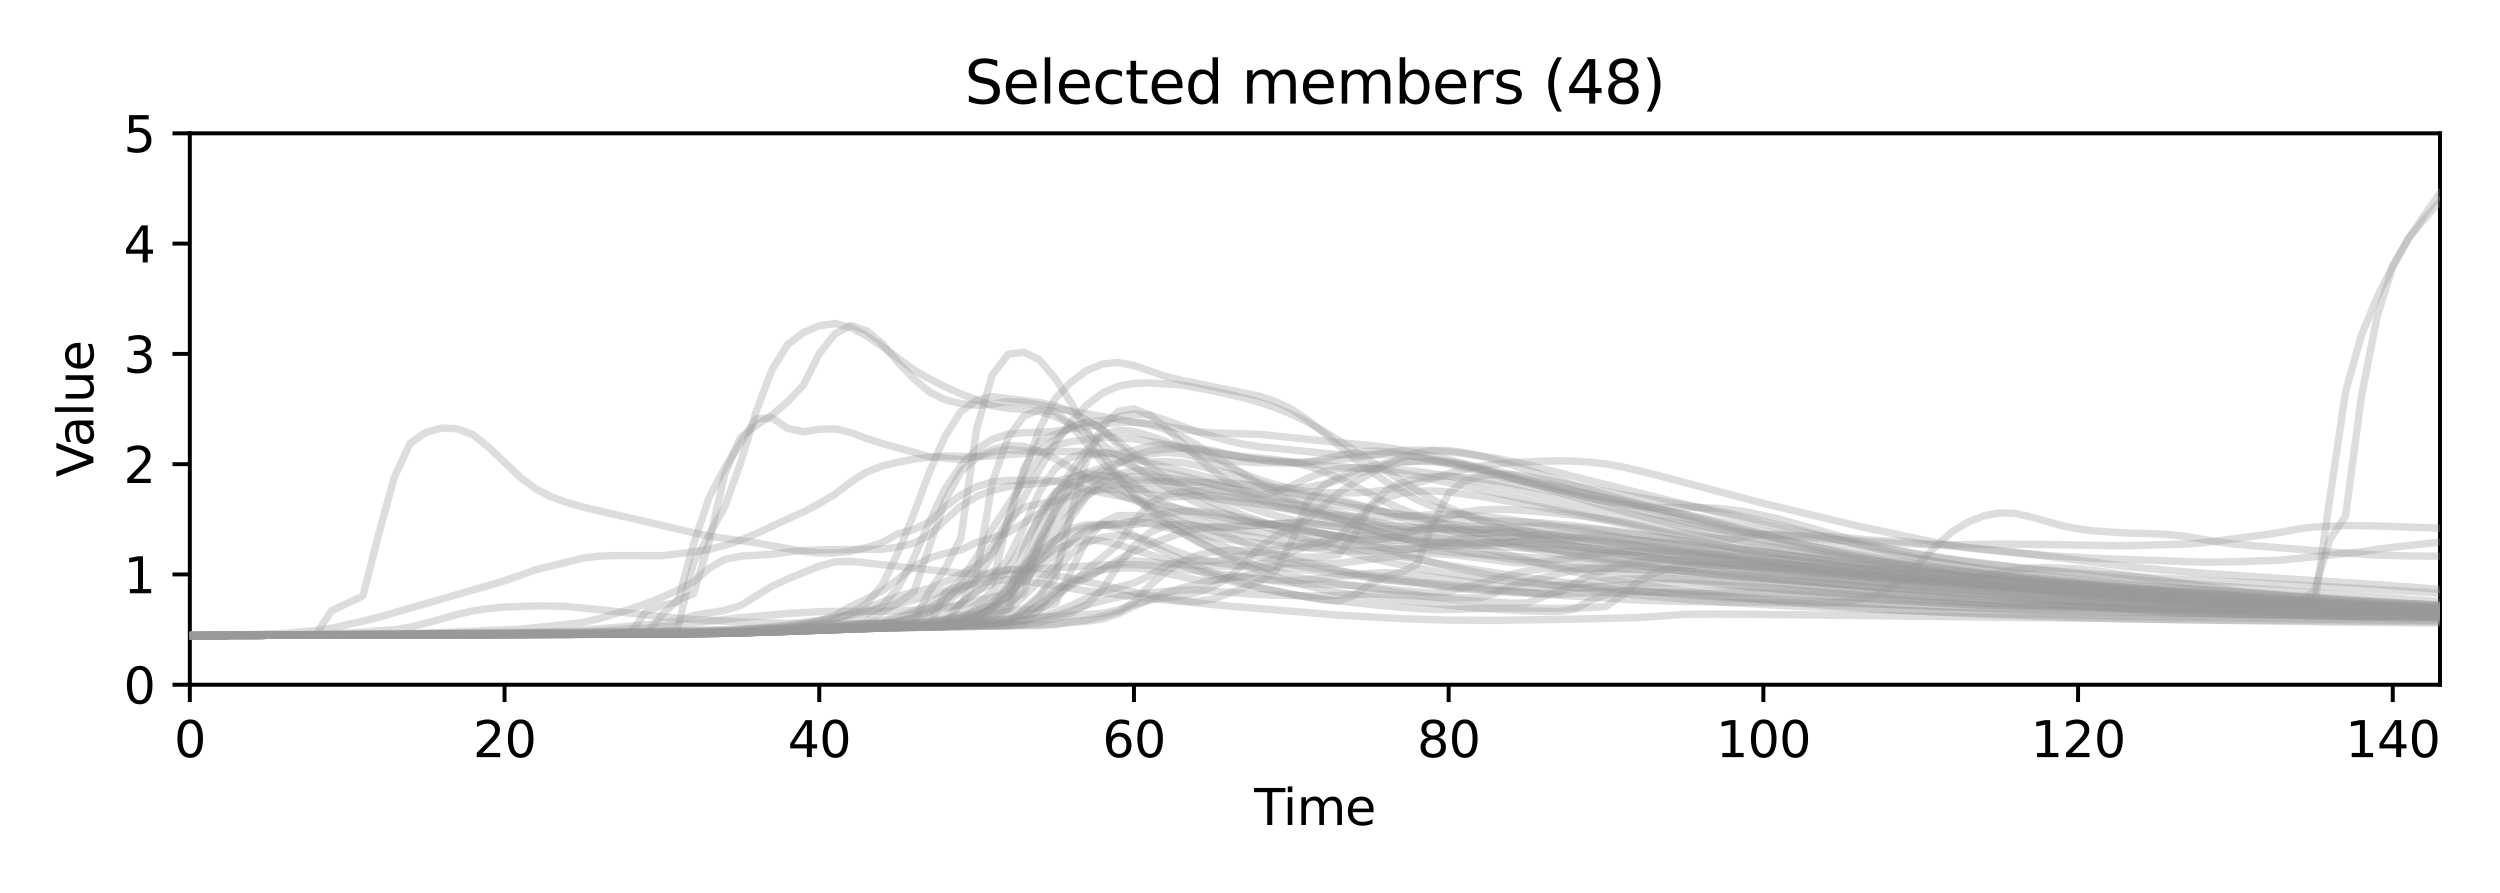 <?xml version="1.0" encoding="utf-8" standalone="no"?>
<!DOCTYPE svg PUBLIC "-//W3C//DTD SVG 1.1//EN"
  "http://www.w3.org/Graphics/SVG/1.1/DTD/svg11.dtd">
<svg xmlns:xlink="http://www.w3.org/1999/xlink" width="504pt" height="180pt" viewBox="0 0 504 180" xmlns="http://www.w3.org/2000/svg" version="1.1">
 <defs>
  <style type="text/css">*{stroke-linejoin: round; stroke-linecap: butt}</style>
 </defs>
 <g id="figure_1">
  <g id="patch_1">
   <path d="M 0 180 
L 504 180 
L 504 0 
L 0 0 
z
" style="fill: #ffffff"/>
  </g>
  <g id="axes_1">
   <g id="patch_2">
    <path d="M 38.27 138.04 
L 491.899 138.04 
L 491.899 26.88 
L 38.27 26.88 
z
" style="fill: #ffffff"/>
   </g>
   <g id="matplotlib.axis_1">
    <g id="xtick_1">
     <g id="line2d_1">
      <defs>
       <path id="m2552210c79" d="M 0 0 
L 0 3.5 
" style="stroke: #000000; stroke-width: 0.8"/>
      </defs>
      <g>
       <use xlink:href="#m2552210c79" x="38.27" y="138.04" style="stroke: #000000; stroke-width: 0.8"/>
      </g>
     </g>
     <g id="text_1">
      <!-- 0 -->
      <g transform="translate(35.089 152.638)scale(0.1 -0.1)">
       <defs>
        <path id="DejaVuSans-30" d="M 2034 4250 
Q 1547 4250 1301 3770 
Q 1056 3291 1056 2328 
Q 1056 1369 1301 889 
Q 1547 409 2034 409 
Q 2525 409 2770 889 
Q 3016 1369 3016 2328 
Q 3016 3291 2770 3770 
Q 2525 4250 2034 4250 
z
M 2034 4750 
Q 2819 4750 3233 4129 
Q 3647 3509 3647 2328 
Q 3647 1150 3233 529 
Q 2819 -91 2034 -91 
Q 1250 -91 836 529 
Q 422 1150 422 2328 
Q 422 3509 836 4129 
Q 1250 4750 2034 4750 
z
" transform="scale(0.016)"/>
       </defs>
       <use xlink:href="#DejaVuSans-30"/>
      </g>
     </g>
    </g>
    <g id="xtick_2">
     <g id="line2d_2">
      <g>
       <use xlink:href="#m2552210c79" x="101.715" y="138.04" style="stroke: #000000; stroke-width: 0.8"/>
      </g>
     </g>
     <g id="text_2">
      <!-- 20 -->
      <g transform="translate(95.352 152.638)scale(0.1 -0.1)">
       <defs>
        <path id="DejaVuSans-32" d="M 1228 531 
L 3431 531 
L 3431 0 
L 469 0 
L 469 531 
Q 828 903 1448 1529 
Q 2069 2156 2228 2338 
Q 2531 2678 2651 2914 
Q 2772 3150 2772 3378 
Q 2772 3750 2511 3984 
Q 2250 4219 1831 4219 
Q 1534 4219 1204 4116 
Q 875 4013 500 3803 
L 500 4441 
Q 881 4594 1212 4672 
Q 1544 4750 1819 4750 
Q 2544 4750 2975 4387 
Q 3406 4025 3406 3419 
Q 3406 3131 3298 2873 
Q 3191 2616 2906 2266 
Q 2828 2175 2409 1742 
Q 1991 1309 1228 531 
z
" transform="scale(0.016)"/>
       </defs>
       <use xlink:href="#DejaVuSans-32"/>
       <use xlink:href="#DejaVuSans-30" x="63.623"/>
      </g>
     </g>
    </g>
    <g id="xtick_3">
     <g id="line2d_3">
      <g>
       <use xlink:href="#m2552210c79" x="165.159" y="138.04" style="stroke: #000000; stroke-width: 0.8"/>
      </g>
     </g>
     <g id="text_3">
      <!-- 40 -->
      <g transform="translate(158.797 152.638)scale(0.1 -0.1)">
       <defs>
        <path id="DejaVuSans-34" d="M 2419 4116 
L 825 1625 
L 2419 1625 
L 2419 4116 
z
M 2253 4666 
L 3047 4666 
L 3047 1625 
L 3713 1625 
L 3713 1100 
L 3047 1100 
L 3047 0 
L 2419 0 
L 2419 1100 
L 313 1100 
L 313 1709 
L 2253 4666 
z
" transform="scale(0.016)"/>
       </defs>
       <use xlink:href="#DejaVuSans-34"/>
       <use xlink:href="#DejaVuSans-30" x="63.623"/>
      </g>
     </g>
    </g>
    <g id="xtick_4">
     <g id="line2d_4">
      <g>
       <use xlink:href="#m2552210c79" x="228.604" y="138.04" style="stroke: #000000; stroke-width: 0.8"/>
      </g>
     </g>
     <g id="text_4">
      <!-- 60 -->
      <g transform="translate(222.242 152.638)scale(0.1 -0.1)">
       <defs>
        <path id="DejaVuSans-36" d="M 2113 2584 
Q 1688 2584 1439 2293 
Q 1191 2003 1191 1497 
Q 1191 994 1439 701 
Q 1688 409 2113 409 
Q 2538 409 2786 701 
Q 3034 994 3034 1497 
Q 3034 2003 2786 2293 
Q 2538 2584 2113 2584 
z
M 3366 4563 
L 3366 3988 
Q 3128 4100 2886 4159 
Q 2644 4219 2406 4219 
Q 1781 4219 1451 3797 
Q 1122 3375 1075 2522 
Q 1259 2794 1537 2939 
Q 1816 3084 2150 3084 
Q 2853 3084 3261 2657 
Q 3669 2231 3669 1497 
Q 3669 778 3244 343 
Q 2819 -91 2113 -91 
Q 1303 -91 875 529 
Q 447 1150 447 2328 
Q 447 3434 972 4092 
Q 1497 4750 2381 4750 
Q 2619 4750 2861 4703 
Q 3103 4656 3366 4563 
z
" transform="scale(0.016)"/>
       </defs>
       <use xlink:href="#DejaVuSans-36"/>
       <use xlink:href="#DejaVuSans-30" x="63.623"/>
      </g>
     </g>
    </g>
    <g id="xtick_5">
     <g id="line2d_5">
      <g>
       <use xlink:href="#m2552210c79" x="292.049" y="138.04" style="stroke: #000000; stroke-width: 0.8"/>
      </g>
     </g>
     <g id="text_5">
      <!-- 80 -->
      <g transform="translate(285.686 152.638)scale(0.1 -0.1)">
       <defs>
        <path id="DejaVuSans-38" d="M 2034 2216 
Q 1584 2216 1326 1975 
Q 1069 1734 1069 1313 
Q 1069 891 1326 650 
Q 1584 409 2034 409 
Q 2484 409 2743 651 
Q 3003 894 3003 1313 
Q 3003 1734 2745 1975 
Q 2488 2216 2034 2216 
z
M 1403 2484 
Q 997 2584 770 2862 
Q 544 3141 544 3541 
Q 544 4100 942 4425 
Q 1341 4750 2034 4750 
Q 2731 4750 3128 4425 
Q 3525 4100 3525 3541 
Q 3525 3141 3298 2862 
Q 3072 2584 2669 2484 
Q 3125 2378 3379 2068 
Q 3634 1759 3634 1313 
Q 3634 634 3220 271 
Q 2806 -91 2034 -91 
Q 1263 -91 848 271 
Q 434 634 434 1313 
Q 434 1759 690 2068 
Q 947 2378 1403 2484 
z
M 1172 3481 
Q 1172 3119 1398 2916 
Q 1625 2713 2034 2713 
Q 2441 2713 2670 2916 
Q 2900 3119 2900 3481 
Q 2900 3844 2670 4047 
Q 2441 4250 2034 4250 
Q 1625 4250 1398 4047 
Q 1172 3844 1172 3481 
z
" transform="scale(0.016)"/>
       </defs>
       <use xlink:href="#DejaVuSans-38"/>
       <use xlink:href="#DejaVuSans-30" x="63.623"/>
      </g>
     </g>
    </g>
    <g id="xtick_6">
     <g id="line2d_6">
      <g>
       <use xlink:href="#m2552210c79" x="355.493" y="138.04" style="stroke: #000000; stroke-width: 0.8"/>
      </g>
     </g>
     <g id="text_6">
      <!-- 100 -->
      <g transform="translate(345.95 152.638)scale(0.1 -0.1)">
       <defs>
        <path id="DejaVuSans-31" d="M 794 531 
L 1825 531 
L 1825 4091 
L 703 3866 
L 703 4441 
L 1819 4666 
L 2450 4666 
L 2450 531 
L 3481 531 
L 3481 0 
L 794 0 
L 794 531 
z
" transform="scale(0.016)"/>
       </defs>
       <use xlink:href="#DejaVuSans-31"/>
       <use xlink:href="#DejaVuSans-30" x="63.623"/>
       <use xlink:href="#DejaVuSans-30" x="127.246"/>
      </g>
     </g>
    </g>
    <g id="xtick_7">
     <g id="line2d_7">
      <g>
       <use xlink:href="#m2552210c79" x="418.938" y="138.04" style="stroke: #000000; stroke-width: 0.8"/>
      </g>
     </g>
     <g id="text_7">
      <!-- 120 -->
      <g transform="translate(409.394 152.638)scale(0.1 -0.1)">
       <use xlink:href="#DejaVuSans-31"/>
       <use xlink:href="#DejaVuSans-32" x="63.623"/>
       <use xlink:href="#DejaVuSans-30" x="127.246"/>
      </g>
     </g>
    </g>
    <g id="xtick_8">
     <g id="line2d_8">
      <g>
       <use xlink:href="#m2552210c79" x="482.383" y="138.04" style="stroke: #000000; stroke-width: 0.8"/>
      </g>
     </g>
     <g id="text_8">
      <!-- 140 -->
      <g transform="translate(472.839 152.638)scale(0.1 -0.1)">
       <use xlink:href="#DejaVuSans-31"/>
       <use xlink:href="#DejaVuSans-34" x="63.623"/>
       <use xlink:href="#DejaVuSans-30" x="127.246"/>
      </g>
     </g>
    </g>
    <g id="text_9">
     <!-- Time -->
     <g transform="translate(252.851 166.317)scale(0.1 -0.1)">
      <defs>
       <path id="DejaVuSans-54" d="M -19 4666 
L 3928 4666 
L 3928 4134 
L 2272 4134 
L 2272 0 
L 1638 0 
L 1638 4134 
L -19 4134 
L -19 4666 
z
" transform="scale(0.016)"/>
       <path id="DejaVuSans-69" d="M 603 3500 
L 1178 3500 
L 1178 0 
L 603 0 
L 603 3500 
z
M 603 4863 
L 1178 4863 
L 1178 4134 
L 603 4134 
L 603 4863 
z
" transform="scale(0.016)"/>
       <path id="DejaVuSans-6d" d="M 3328 2828 
Q 3544 3216 3844 3400 
Q 4144 3584 4550 3584 
Q 5097 3584 5394 3201 
Q 5691 2819 5691 2113 
L 5691 0 
L 5113 0 
L 5113 2094 
Q 5113 2597 4934 2840 
Q 4756 3084 4391 3084 
Q 3944 3084 3684 2787 
Q 3425 2491 3425 1978 
L 3425 0 
L 2847 0 
L 2847 2094 
Q 2847 2600 2669 2842 
Q 2491 3084 2119 3084 
Q 1678 3084 1418 2786 
Q 1159 2488 1159 1978 
L 1159 0 
L 581 0 
L 581 3500 
L 1159 3500 
L 1159 2956 
Q 1356 3278 1631 3431 
Q 1906 3584 2284 3584 
Q 2666 3584 2933 3390 
Q 3200 3197 3328 2828 
z
" transform="scale(0.016)"/>
       <path id="DejaVuSans-65" d="M 3597 1894 
L 3597 1613 
L 953 1613 
Q 991 1019 1311 708 
Q 1631 397 2203 397 
Q 2534 397 2845 478 
Q 3156 559 3463 722 
L 3463 178 
Q 3153 47 2828 -22 
Q 2503 -91 2169 -91 
Q 1331 -91 842 396 
Q 353 884 353 1716 
Q 353 2575 817 3079 
Q 1281 3584 2069 3584 
Q 2775 3584 3186 3129 
Q 3597 2675 3597 1894 
z
M 3022 2063 
Q 3016 2534 2758 2815 
Q 2500 3097 2075 3097 
Q 1594 3097 1305 2825 
Q 1016 2553 972 2059 
L 3022 2063 
z
" transform="scale(0.016)"/>
      </defs>
      <use xlink:href="#DejaVuSans-54"/>
      <use xlink:href="#DejaVuSans-69" x="57.959"/>
      <use xlink:href="#DejaVuSans-6d" x="85.742"/>
      <use xlink:href="#DejaVuSans-65" x="183.154"/>
     </g>
    </g>
   </g>
   <g id="matplotlib.axis_2">
    <g id="ytick_1">
     <g id="line2d_9">
      <defs>
       <path id="md3c038a6c2" d="M 0 0 
L -3.5 0 
" style="stroke: #000000; stroke-width: 0.8"/>
      </defs>
      <g>
       <use xlink:href="#md3c038a6c2" x="38.27" y="138.04" style="stroke: #000000; stroke-width: 0.8"/>
      </g>
     </g>
     <g id="text_10">
      <!-- 0 -->
      <g transform="translate(24.907 141.839)scale(0.1 -0.1)">
       <use xlink:href="#DejaVuSans-30"/>
      </g>
     </g>
    </g>
    <g id="ytick_2">
     <g id="line2d_10">
      <g>
       <use xlink:href="#md3c038a6c2" x="38.27" y="115.808" style="stroke: #000000; stroke-width: 0.8"/>
      </g>
     </g>
     <g id="text_11">
      <!-- 1 -->
      <g transform="translate(24.907 119.607)scale(0.1 -0.1)">
       <use xlink:href="#DejaVuSans-31"/>
      </g>
     </g>
    </g>
    <g id="ytick_3">
     <g id="line2d_11">
      <g>
       <use xlink:href="#md3c038a6c2" x="38.27" y="93.576" style="stroke: #000000; stroke-width: 0.8"/>
      </g>
     </g>
     <g id="text_12">
      <!-- 2 -->
      <g transform="translate(24.907 97.375)scale(0.1 -0.1)">
       <use xlink:href="#DejaVuSans-32"/>
      </g>
     </g>
    </g>
    <g id="ytick_4">
     <g id="line2d_12">
      <g>
       <use xlink:href="#md3c038a6c2" x="38.27" y="71.344" style="stroke: #000000; stroke-width: 0.8"/>
      </g>
     </g>
     <g id="text_13">
      <!-- 3 -->
      <g transform="translate(24.907 75.143)scale(0.1 -0.1)">
       <defs>
        <path id="DejaVuSans-33" d="M 2597 2516 
Q 3050 2419 3304 2112 
Q 3559 1806 3559 1356 
Q 3559 666 3084 287 
Q 2609 -91 1734 -91 
Q 1441 -91 1130 -33 
Q 819 25 488 141 
L 488 750 
Q 750 597 1062 519 
Q 1375 441 1716 441 
Q 2309 441 2620 675 
Q 2931 909 2931 1356 
Q 2931 1769 2642 2001 
Q 2353 2234 1838 2234 
L 1294 2234 
L 1294 2753 
L 1863 2753 
Q 2328 2753 2575 2939 
Q 2822 3125 2822 3475 
Q 2822 3834 2567 4026 
Q 2313 4219 1838 4219 
Q 1578 4219 1281 4162 
Q 984 4106 628 3988 
L 628 4550 
Q 988 4650 1302 4700 
Q 1616 4750 1894 4750 
Q 2613 4750 3031 4423 
Q 3450 4097 3450 3541 
Q 3450 3153 3228 2886 
Q 3006 2619 2597 2516 
z
" transform="scale(0.016)"/>
       </defs>
       <use xlink:href="#DejaVuSans-33"/>
      </g>
     </g>
    </g>
    <g id="ytick_5">
     <g id="line2d_13">
      <g>
       <use xlink:href="#md3c038a6c2" x="38.27" y="49.112" style="stroke: #000000; stroke-width: 0.8"/>
      </g>
     </g>
     <g id="text_14">
      <!-- 4 -->
      <g transform="translate(24.907 52.911)scale(0.1 -0.1)">
       <use xlink:href="#DejaVuSans-34"/>
      </g>
     </g>
    </g>
    <g id="ytick_6">
     <g id="line2d_14">
      <g>
       <use xlink:href="#md3c038a6c2" x="38.27" y="26.88" style="stroke: #000000; stroke-width: 0.8"/>
      </g>
     </g>
     <g id="text_15">
      <!-- 5 -->
      <g transform="translate(24.907 30.679)scale(0.1 -0.1)">
       <defs>
        <path id="DejaVuSans-35" d="M 691 4666 
L 3169 4666 
L 3169 4134 
L 1269 4134 
L 1269 2991 
Q 1406 3038 1543 3061 
Q 1681 3084 1819 3084 
Q 2600 3084 3056 2656 
Q 3513 2228 3513 1497 
Q 3513 744 3044 326 
Q 2575 -91 1722 -91 
Q 1428 -91 1123 -41 
Q 819 9 494 109 
L 494 744 
Q 775 591 1075 516 
Q 1375 441 1709 441 
Q 2250 441 2565 725 
Q 2881 1009 2881 1497 
Q 2881 1984 2565 2268 
Q 2250 2553 1709 2553 
Q 1456 2553 1204 2497 
Q 953 2441 691 2322 
L 691 4666 
z
" transform="scale(0.016)"/>
       </defs>
       <use xlink:href="#DejaVuSans-35"/>
      </g>
     </g>
    </g>
    <g id="text_16">
     <!-- Value -->
     <g transform="translate(18.828 96.191)rotate(-90)scale(0.1 -0.1)">
      <defs>
       <path id="DejaVuSans-56" d="M 1831 0 
L 50 4666 
L 709 4666 
L 2188 738 
L 3669 4666 
L 4325 4666 
L 2547 0 
L 1831 0 
z
" transform="scale(0.016)"/>
       <path id="DejaVuSans-61" d="M 2194 1759 
Q 1497 1759 1228 1600 
Q 959 1441 959 1056 
Q 959 750 1161 570 
Q 1363 391 1709 391 
Q 2188 391 2477 730 
Q 2766 1069 2766 1631 
L 2766 1759 
L 2194 1759 
z
M 3341 1997 
L 3341 0 
L 2766 0 
L 2766 531 
Q 2569 213 2275 61 
Q 1981 -91 1556 -91 
Q 1019 -91 701 211 
Q 384 513 384 1019 
Q 384 1609 779 1909 
Q 1175 2209 1959 2209 
L 2766 2209 
L 2766 2266 
Q 2766 2663 2505 2880 
Q 2244 3097 1772 3097 
Q 1472 3097 1187 3025 
Q 903 2953 641 2809 
L 641 3341 
Q 956 3463 1253 3523 
Q 1550 3584 1831 3584 
Q 2591 3584 2966 3190 
Q 3341 2797 3341 1997 
z
" transform="scale(0.016)"/>
       <path id="DejaVuSans-6c" d="M 603 4863 
L 1178 4863 
L 1178 0 
L 603 0 
L 603 4863 
z
" transform="scale(0.016)"/>
       <path id="DejaVuSans-75" d="M 544 1381 
L 544 3500 
L 1119 3500 
L 1119 1403 
Q 1119 906 1312 657 
Q 1506 409 1894 409 
Q 2359 409 2629 706 
Q 2900 1003 2900 1516 
L 2900 3500 
L 3475 3500 
L 3475 0 
L 2900 0 
L 2900 538 
Q 2691 219 2414 64 
Q 2138 -91 1772 -91 
Q 1169 -91 856 284 
Q 544 659 544 1381 
z
M 1991 3584 
L 1991 3584 
z
" transform="scale(0.016)"/>
      </defs>
      <use xlink:href="#DejaVuSans-56"/>
      <use xlink:href="#DejaVuSans-61" x="60.658"/>
      <use xlink:href="#DejaVuSans-6c" x="121.938"/>
      <use xlink:href="#DejaVuSans-75" x="149.721"/>
      <use xlink:href="#DejaVuSans-65" x="213.1"/>
     </g>
    </g>
   </g>
   <g id="patch_3">
    <path d="M 38.27 138.04 
L 38.27 26.88 
" style="fill: none; stroke: #000000; stroke-width: 0.8; stroke-linejoin: miter; stroke-linecap: square"/>
   </g>
   <g id="patch_4">
    <path d="M 491.899 138.04 
L 491.899 26.88 
" style="fill: none; stroke: #000000; stroke-width: 0.8; stroke-linejoin: miter; stroke-linecap: square"/>
   </g>
   <g id="patch_5">
    <path d="M 38.27 138.04 
L 491.899 138.04 
" style="fill: none; stroke: #000000; stroke-width: 0.8; stroke-linejoin: miter; stroke-linecap: square"/>
   </g>
   <g id="patch_6">
    <path d="M 38.27 26.88 
L 491.899 26.88 
" style="fill: none; stroke: #000000; stroke-width: 0.8; stroke-linejoin: miter; stroke-linecap: square"/>
   </g>
   <g id="line2d_15">
    <path d="M 38.27 128.137 
L 82.681 127.963 
L 133.437 127.824 
L 146.126 127.658 
L 158.815 127.27 
L 171.504 126.656 
L 174.676 126.334 
L 177.848 125.896 
L 181.021 125.292 
L 184.193 124.416 
L 187.365 123.295 
L 190.537 121.243 
L 196.882 114.216 
L 200.054 110.065 
L 203.226 104.731 
L 206.398 102.32 
L 209.571 101.54 
L 212.743 101.037 
L 219.087 99.044 
L 222.26 98.707 
L 228.604 98.614 
L 231.776 98.61 
L 234.948 98.774 
L 238.121 99.228 
L 244.465 100.494 
L 247.637 100.938 
L 253.982 101.645 
L 260.326 102.776 
L 269.843 104.731 
L 276.188 105.679 
L 282.532 106.192 
L 292.049 106.819 
L 298.393 107.503 
L 320.599 110.475 
L 326.943 111.1 
L 345.977 112.517 
L 358.666 113.753 
L 371.355 114.557 
L 384.043 115.155 
L 390.388 115.455 
L 399.905 116.188 
L 418.938 117.993 
L 434.799 119.429 
L 447.488 120.4 
L 463.349 121.324 
L 485.555 122.413 
L 491.899 122.691 
L 491.899 122.691 
" clip-path="url(#pd8c6650879)" style="fill: none; stroke: #999999; stroke-opacity: 0.33; stroke-width: 1.5; stroke-linecap: square"/>
   </g>
   <g id="line2d_16">
    <path d="M 38.27 128.137 
L 82.681 127.958 
L 133.437 127.815 
L 146.126 127.648 
L 158.815 127.257 
L 177.848 126.578 
L 193.709 126.342 
L 203.226 126.203 
L 206.398 125.953 
L 209.571 125.448 
L 212.743 124.66 
L 215.915 123.586 
L 219.087 121.881 
L 222.26 118.804 
L 225.432 114.04 
L 228.604 110.068 
L 231.776 107.354 
L 234.948 105.947 
L 238.121 105.557 
L 241.293 105.936 
L 244.465 106.825 
L 250.81 109.43 
L 253.982 110.698 
L 257.154 111.699 
L 260.326 112.262 
L 263.499 112.374 
L 266.671 112.233 
L 269.843 111.798 
L 273.015 108.058 
L 276.188 101.97 
L 279.36 98.967 
L 282.532 97.329 
L 285.704 96.46 
L 288.876 96.062 
L 292.049 95.999 
L 295.221 96.189 
L 301.565 96.947 
L 307.91 98.049 
L 323.771 101.112 
L 330.115 101.993 
L 333.288 102.307 
L 339.632 102.349 
L 342.804 102.318 
L 345.977 102.454 
L 349.149 102.77 
L 352.321 103.227 
L 358.666 104.638 
L 374.527 109.137 
L 380.871 110.592 
L 387.216 111.818 
L 393.56 112.833 
L 399.905 113.676 
L 409.421 114.677 
L 422.11 115.75 
L 434.799 116.536 
L 457.005 117.641 
L 476.038 118.643 
L 491.899 119.602 
L 491.899 119.602 
" clip-path="url(#pd8c6650879)" style="fill: none; stroke: #999999; stroke-opacity: 0.33; stroke-width: 1.5; stroke-linecap: square"/>
   </g>
   <g id="line2d_17">
    <path d="M 38.27 128.137 
L 82.681 127.967 
L 133.437 127.83 
L 146.126 127.666 
L 155.643 127.393 
L 165.159 126.885 
L 174.676 126.145 
L 181.021 125.244 
L 187.365 124.058 
L 190.537 122.7 
L 193.709 121.762 
L 196.882 119.429 
L 200.054 116.461 
L 203.226 112.663 
L 206.398 106.202 
L 209.571 99.103 
L 212.743 94.409 
L 215.915 92.165 
L 219.087 91.327 
L 222.26 91.721 
L 225.432 92.841 
L 234.948 96.888 
L 241.293 99.065 
L 257.154 103.98 
L 260.326 104.765 
L 266.671 105.827 
L 273.015 106.751 
L 276.188 107.106 
L 279.36 107.303 
L 282.532 107.257 
L 288.876 106.619 
L 292.049 106.326 
L 295.221 106.204 
L 298.393 106.253 
L 304.738 106.719 
L 314.254 107.883 
L 326.943 109.689 
L 355.493 113.8 
L 371.355 115.821 
L 380.871 116.82 
L 393.56 117.931 
L 431.627 120.961 
L 444.316 121.836 
L 457.005 122.505 
L 476.038 123.239 
L 491.899 123.702 
L 491.899 123.702 
" clip-path="url(#pd8c6650879)" style="fill: none; stroke: #999999; stroke-opacity: 0.33; stroke-width: 1.5; stroke-linecap: square"/>
   </g>
   <g id="line2d_18">
    <path d="M 38.27 128.137 
L 85.854 127.955 
L 117.576 127.844 
L 130.265 127.624 
L 146.126 127.201 
L 149.298 126.981 
L 158.815 125.996 
L 161.987 125.447 
L 165.159 125.053 
L 168.332 124.524 
L 171.504 123.742 
L 181.021 120.204 
L 184.193 119.328 
L 187.365 118.639 
L 190.537 117.306 
L 196.882 114.137 
L 200.054 111.527 
L 203.226 105.249 
L 206.398 95.419 
L 209.571 86.442 
L 212.743 80.324 
L 215.915 77.037 
L 219.087 74.695 
L 222.26 73.385 
L 225.432 73.074 
L 228.604 73.688 
L 234.948 75.875 
L 238.121 76.652 
L 253.982 79.897 
L 257.154 80.952 
L 260.326 82.462 
L 263.499 84.576 
L 266.671 87.118 
L 273.015 92.425 
L 276.188 94.86 
L 279.36 97.068 
L 282.532 98.988 
L 285.704 100.767 
L 288.876 102.123 
L 292.049 103.046 
L 311.082 107.81 
L 314.254 108.363 
L 317.427 108.46 
L 320.599 108.152 
L 323.771 108.326 
L 326.943 108.678 
L 339.632 109.683 
L 352.321 110.986 
L 361.838 112.084 
L 368.182 112.775 
L 374.527 113.776 
L 393.56 117.06 
L 403.077 118.293 
L 412.594 119.336 
L 425.283 120.433 
L 437.971 121.302 
L 453.833 122.176 
L 469.694 122.837 
L 491.899 123.511 
L 491.899 123.511 
" clip-path="url(#pd8c6650879)" style="fill: none; stroke: #999999; stroke-opacity: 0.33; stroke-width: 1.5; stroke-linecap: square"/>
   </g>
   <g id="line2d_19">
    <path d="M 38.27 128.136 
L 82.681 127.954 
L 133.437 127.806 
L 146.126 127.637 
L 158.815 127.244 
L 177.848 126.565 
L 196.882 126.084 
L 200.054 125.688 
L 203.226 125.478 
L 206.398 125.056 
L 209.571 124.388 
L 212.743 123.399 
L 215.915 122.071 
L 219.087 120.57 
L 222.26 119.239 
L 228.604 117.504 
L 231.776 116.104 
L 234.948 113.957 
L 238.121 113.063 
L 244.465 113.199 
L 247.637 112.688 
L 250.81 111.83 
L 253.982 111.266 
L 257.154 110.821 
L 260.326 110.064 
L 263.499 109.425 
L 266.671 109.326 
L 282.532 110.705 
L 285.704 110.559 
L 288.876 109.985 
L 295.221 108.231 
L 298.393 107.627 
L 301.565 107.305 
L 304.738 107.24 
L 307.91 107.357 
L 314.254 107.931 
L 330.115 109.829 
L 380.871 116.154 
L 387.216 116.696 
L 390.388 116.659 
L 393.56 116.814 
L 396.732 116.72 
L 399.905 116.167 
L 403.077 115.409 
L 406.249 114.853 
L 409.421 114.51 
L 412.594 114.437 
L 418.938 114.666 
L 422.11 114.985 
L 450.66 119.103 
L 460.177 120.091 
L 469.694 120.854 
L 482.383 121.619 
L 491.899 122.086 
L 491.899 122.086 
" clip-path="url(#pd8c6650879)" style="fill: none; stroke: #999999; stroke-opacity: 0.33; stroke-width: 1.5; stroke-linecap: square"/>
   </g>
   <g id="line2d_20">
    <path d="M 38.27 128.137 
L 82.681 127.958 
L 133.437 127.815 
L 146.126 127.648 
L 158.815 127.257 
L 177.848 126.577 
L 184.193 126.455 
L 187.365 126.155 
L 190.537 125.018 
L 196.882 124.311 
L 200.054 122.496 
L 203.226 118.428 
L 206.398 115.243 
L 209.571 112.834 
L 212.743 110.732 
L 215.915 109.581 
L 219.087 108.857 
L 222.26 109.037 
L 225.432 109.81 
L 231.776 111.805 
L 247.637 117.06 
L 253.982 118.582 
L 263.499 120.329 
L 269.843 121.171 
L 279.36 122.173 
L 285.704 122.69 
L 288.876 122.845 
L 292.049 122.874 
L 301.565 122.564 
L 314.254 122.645 
L 320.599 122.491 
L 323.771 122.268 
L 326.943 120.104 
L 330.115 117.288 
L 333.288 115.651 
L 336.46 114.632 
L 339.632 114.076 
L 342.804 113.866 
L 349.149 113.947 
L 358.666 114.463 
L 371.355 115.439 
L 393.56 117.349 
L 409.421 118.443 
L 472.866 122.419 
L 491.899 123.116 
L 491.899 123.116 
" clip-path="url(#pd8c6650879)" style="fill: none; stroke: #999999; stroke-opacity: 0.33; stroke-width: 1.5; stroke-linecap: square"/>
   </g>
   <g id="line2d_21">
    <path d="M 38.27 128.137 
L 79.509 127.813 
L 89.026 127.518 
L 104.887 126.823 
L 111.231 126.214 
L 117.576 125.463 
L 120.748 124.731 
L 127.093 122.798 
L 130.265 121.675 
L 133.437 120.399 
L 136.609 118.985 
L 139.781 117.303 
L 142.954 114.581 
L 146.126 112.766 
L 149.298 112.127 
L 155.643 111.739 
L 158.815 111.285 
L 161.987 110.95 
L 168.332 110.81 
L 177.848 110.721 
L 181.021 110.302 
L 184.193 109.512 
L 187.365 107.899 
L 190.537 104.845 
L 193.709 102.04 
L 196.882 100.092 
L 200.054 98.868 
L 203.226 98.076 
L 206.398 97.702 
L 209.571 97.459 
L 212.743 96.992 
L 215.915 96.321 
L 228.604 92.238 
L 231.776 91.521 
L 234.948 91.174 
L 238.121 91.418 
L 241.293 92.12 
L 244.465 93.095 
L 253.982 96.706 
L 257.154 97.722 
L 260.326 98.527 
L 263.499 99.07 
L 266.671 99.331 
L 273.015 99.37 
L 276.188 99.181 
L 279.36 98.796 
L 282.532 98.199 
L 285.704 97.37 
L 292.049 95.437 
L 295.221 94.619 
L 298.393 94.025 
L 301.565 93.572 
L 304.738 93.263 
L 311.082 92.981 
L 314.254 92.91 
L 317.427 92.967 
L 320.599 93.175 
L 323.771 93.55 
L 326.943 94.09 
L 333.288 95.606 
L 355.493 101.482 
L 374.527 106.04 
L 390.388 109.418 
L 396.732 110.465 
L 406.249 111.472 
L 412.594 111.991 
L 422.11 112.55 
L 444.316 113.341 
L 450.66 113.261 
L 460.177 112.902 
L 476.038 111.222 
L 482.383 110.322 
L 491.899 109.296 
L 491.899 109.296 
" clip-path="url(#pd8c6650879)" style="fill: none; stroke: #999999; stroke-opacity: 0.33; stroke-width: 1.5; stroke-linecap: square"/>
   </g>
   <g id="line2d_22">
    <path d="M 38.27 128.136 
L 111.231 127.576 
L 117.576 127.428 
L 130.265 126.607 
L 136.609 126.015 
L 149.298 124.511 
L 158.815 123.678 
L 165.159 123.31 
L 171.504 123.224 
L 177.848 123.239 
L 184.193 123.007 
L 190.537 122.439 
L 193.709 121.989 
L 196.882 121.048 
L 200.054 120.401 
L 203.226 119.579 
L 206.398 117.099 
L 212.743 109.693 
L 215.915 104.487 
L 219.087 100.057 
L 222.26 97.151 
L 225.432 95.649 
L 228.604 94.928 
L 231.776 94.885 
L 234.948 95.266 
L 238.121 95.909 
L 247.637 98.336 
L 257.154 100.184 
L 263.499 101.072 
L 269.843 101.892 
L 282.532 103.713 
L 288.876 104.424 
L 295.221 104.874 
L 304.738 105.173 
L 311.082 105.445 
L 317.427 105.994 
L 326.943 107.252 
L 352.321 110.875 
L 371.355 113.318 
L 390.388 115.568 
L 399.905 116.519 
L 412.594 117.539 
L 460.177 121.07 
L 476.038 121.938 
L 491.899 122.522 
L 491.899 122.522 
" clip-path="url(#pd8c6650879)" style="fill: none; stroke: #999999; stroke-opacity: 0.33; stroke-width: 1.5; stroke-linecap: square"/>
   </g>
   <g id="line2d_23">
    <path d="M 38.27 128.136 
L 82.681 127.952 
L 133.437 127.797 
L 146.126 127.628 
L 158.815 127.237 
L 184.193 126.181 
L 190.537 125.33 
L 193.709 124.603 
L 196.882 123.52 
L 200.054 121.651 
L 203.226 118.539 
L 206.398 114.541 
L 212.743 103.034 
L 215.915 99.781 
L 219.087 97.857 
L 222.26 95.788 
L 225.432 93.511 
L 228.604 91.868 
L 231.776 90.904 
L 234.948 90.506 
L 238.121 90.369 
L 241.293 90.442 
L 244.465 90.862 
L 250.81 92.227 
L 253.982 92.737 
L 257.154 93.012 
L 260.326 93.13 
L 263.499 93.12 
L 266.671 92.996 
L 269.843 92.714 
L 282.532 90.842 
L 285.704 90.734 
L 288.876 90.82 
L 295.221 91.428 
L 301.565 92.365 
L 307.91 93.719 
L 317.427 96.116 
L 349.149 104.066 
L 358.666 106.345 
L 368.182 108.366 
L 377.699 110.262 
L 387.216 111.838 
L 396.732 113.164 
L 409.421 114.751 
L 425.283 116.443 
L 437.971 117.471 
L 491.899 121.296 
L 491.899 121.296 
" clip-path="url(#pd8c6650879)" style="fill: none; stroke: #999999; stroke-opacity: 0.33; stroke-width: 1.5; stroke-linecap: square"/>
   </g>
   <g id="line2d_24">
    <path d="M 38.27 128.136 
L 82.681 127.94 
L 133.437 127.78 
L 146.126 127.608 
L 158.815 127.208 
L 177.848 126.526 
L 190.537 126.324 
L 193.709 126.051 
L 196.882 125.384 
L 200.054 125.251 
L 203.226 124.844 
L 206.398 123.952 
L 209.571 122.009 
L 212.743 119.802 
L 215.915 117.98 
L 219.087 116.562 
L 222.26 114.73 
L 225.432 113.41 
L 228.604 113.049 
L 231.776 113.277 
L 234.948 113.633 
L 241.293 113.956 
L 253.982 114.29 
L 257.154 114.342 
L 260.326 114.532 
L 266.671 115.274 
L 276.188 116.405 
L 285.704 117.596 
L 295.221 118.763 
L 301.565 119.229 
L 314.254 119.991 
L 330.115 120.978 
L 339.632 121.268 
L 368.182 121.617 
L 371.355 121.366 
L 374.527 120.91 
L 377.699 120.227 
L 380.871 118.655 
L 384.043 116.12 
L 387.216 113.226 
L 390.388 110.028 
L 393.56 107.16 
L 396.732 105.274 
L 399.905 104.014 
L 403.077 103.399 
L 406.249 103.503 
L 409.421 104.207 
L 415.766 106.007 
L 418.938 106.619 
L 422.11 107.019 
L 428.455 107.455 
L 434.799 107.621 
L 437.971 107.834 
L 441.144 108.233 
L 447.488 109.308 
L 450.66 109.713 
L 472.866 111.506 
L 479.21 111.902 
L 485.555 112.069 
L 491.899 112.139 
L 491.899 112.139 
" clip-path="url(#pd8c6650879)" style="fill: none; stroke: #999999; stroke-opacity: 0.33; stroke-width: 1.5; stroke-linecap: square"/>
   </g>
   <g id="line2d_25">
    <path d="M 38.27 128.137 
L 82.681 127.968 
L 123.92 127.872 
L 127.093 127.422 
L 133.437 127.254 
L 136.609 126.723 
L 139.781 113.539 
L 146.126 102.111 
L 149.298 93.307 
L 152.47 82.873 
L 155.643 74.506 
L 158.815 69.438 
L 161.987 67.041 
L 165.159 65.668 
L 168.332 65.23 
L 171.504 66.016 
L 174.676 67.696 
L 177.848 69.841 
L 184.193 74.548 
L 187.365 76.36 
L 190.537 77.98 
L 193.709 79.417 
L 200.054 81.807 
L 203.226 82.321 
L 206.398 82.535 
L 209.571 82.943 
L 212.743 83.957 
L 215.915 85.53 
L 219.087 87.409 
L 225.432 91.81 
L 231.776 96.192 
L 234.948 98.12 
L 238.121 99.813 
L 241.293 101.314 
L 244.465 102.607 
L 250.81 104.863 
L 266.671 109.902 
L 273.015 111.676 
L 279.36 113.231 
L 285.704 114.528 
L 292.049 115.639 
L 298.393 116.516 
L 307.91 117.561 
L 317.427 118.416 
L 326.943 119.062 
L 361.838 121.014 
L 393.56 122.354 
L 412.594 122.979 
L 437.971 123.584 
L 469.694 124.114 
L 491.899 124.382 
L 491.899 124.382 
" clip-path="url(#pd8c6650879)" style="fill: none; stroke: #999999; stroke-opacity: 0.33; stroke-width: 1.5; stroke-linecap: square"/>
   </g>
   <g id="line2d_26">
    <path d="M 38.27 128.137 
L 82.681 127.967 
L 133.437 127.83 
L 146.126 127.666 
L 158.815 127.279 
L 181.021 126.335 
L 187.365 125.655 
L 190.537 125.011 
L 193.709 123.677 
L 196.882 121.887 
L 200.054 119.203 
L 203.226 114.534 
L 212.743 99.491 
L 215.915 96.371 
L 219.087 95.435 
L 222.26 95.915 
L 225.432 96.512 
L 228.604 96.75 
L 234.948 96.932 
L 238.121 97.359 
L 244.465 98.706 
L 247.637 99.541 
L 253.982 101.504 
L 257.154 102.188 
L 263.499 102.994 
L 266.671 103.632 
L 269.843 104.545 
L 279.36 107.638 
L 282.532 108.541 
L 285.704 109.292 
L 288.876 109.817 
L 292.049 110.123 
L 295.221 110.195 
L 298.393 110.005 
L 307.91 108.864 
L 311.082 108.752 
L 314.254 108.809 
L 320.599 109.233 
L 330.115 110.177 
L 345.977 112.016 
L 384.043 116.533 
L 396.732 117.695 
L 431.627 120.508 
L 447.488 121.628 
L 460.177 122.302 
L 479.21 123.042 
L 491.899 123.444 
L 491.899 123.444 
" clip-path="url(#pd8c6650879)" style="fill: none; stroke: #999999; stroke-opacity: 0.33; stroke-width: 1.5; stroke-linecap: square"/>
   </g>
   <g id="line2d_27">
    <path d="M 38.27 128.137 
L 82.681 127.958 
L 133.437 127.807 
L 146.126 127.64 
L 158.815 127.245 
L 181.021 126.461 
L 187.365 126.336 
L 196.882 124.866 
L 200.054 124.301 
L 203.226 123.024 
L 206.398 120.207 
L 209.571 117.128 
L 212.743 113.726 
L 215.915 109.122 
L 219.087 106.541 
L 222.26 105.78 
L 225.432 105.599 
L 228.604 105.033 
L 231.776 104.169 
L 234.948 103.467 
L 238.121 103.072 
L 241.293 103.084 
L 244.465 103.343 
L 247.637 103.781 
L 250.81 104.457 
L 257.154 106.126 
L 260.326 106.747 
L 266.671 107.517 
L 269.843 108.077 
L 273.015 108.867 
L 285.704 112.623 
L 292.049 114.203 
L 301.565 116.196 
L 307.91 117.251 
L 317.427 118.572 
L 326.943 119.655 
L 339.632 120.823 
L 349.149 121.515 
L 361.838 122.215 
L 384.043 123.125 
L 406.249 123.816 
L 428.455 124.29 
L 491.899 125.132 
L 491.899 125.132 
" clip-path="url(#pd8c6650879)" style="fill: none; stroke: #999999; stroke-opacity: 0.33; stroke-width: 1.5; stroke-linecap: square"/>
   </g>
   <g id="line2d_28">
    <path d="M 38.27 128.136 
L 82.681 127.946 
L 133.437 127.791 
L 146.126 127.62 
L 155.643 127.305 
L 161.987 126.942 
L 171.504 126.109 
L 177.848 125.094 
L 181.021 124.339 
L 184.193 123.242 
L 187.365 121.638 
L 190.537 119.67 
L 193.709 116.931 
L 196.882 112.322 
L 200.054 106.561 
L 209.571 92.294 
L 212.743 89.746 
L 215.915 89.04 
L 222.26 88.18 
L 225.432 88.25 
L 228.604 88.482 
L 244.465 91.075 
L 247.637 91.762 
L 250.81 92.316 
L 257.154 92.975 
L 273.015 94.338 
L 279.36 94.546 
L 285.704 95.066 
L 292.049 95.972 
L 301.565 97.823 
L 307.91 99.243 
L 323.771 102.912 
L 330.115 104.15 
L 336.46 105.229 
L 349.149 107.062 
L 355.493 107.718 
L 361.838 108.18 
L 368.182 108.668 
L 380.871 109.455 
L 387.216 109.722 
L 390.388 109.863 
L 396.732 109.782 
L 403.077 109.697 
L 409.421 109.724 
L 422.11 109.948 
L 428.455 110.031 
L 437.971 109.763 
L 441.144 109.655 
L 444.316 109.401 
L 457.005 107.746 
L 460.177 107.25 
L 463.349 106.618 
L 466.522 106.255 
L 472.866 105.945 
L 479.21 106.031 
L 488.727 106.366 
L 491.899 106.504 
L 491.899 106.504 
" clip-path="url(#pd8c6650879)" style="fill: none; stroke: #999999; stroke-opacity: 0.33; stroke-width: 1.5; stroke-linecap: square"/>
   </g>
   <g id="line2d_29">
    <path d="M 38.27 128.137 
L 85.854 127.95 
L 108.059 127.83 
L 152.47 127.379 
L 171.504 126.694 
L 177.848 126.403 
L 184.193 126.216 
L 190.537 125.81 
L 193.709 121.551 
L 196.882 119.13 
L 200.054 117.793 
L 203.226 104.555 
L 206.398 94.506 
L 209.571 88.923 
L 219.087 84.865 
L 222.26 86.492 
L 225.432 89.792 
L 228.604 92.42 
L 231.776 93.125 
L 234.948 93.08 
L 238.121 93.237 
L 241.293 93.8 
L 250.81 96.285 
L 257.154 98.369 
L 260.326 99.177 
L 269.843 100.66 
L 273.015 101.495 
L 285.704 105.355 
L 295.221 107.821 
L 301.565 109.28 
L 307.91 110.54 
L 317.427 112.156 
L 326.943 113.534 
L 345.977 115.968 
L 368.182 118.498 
L 380.871 119.72 
L 393.56 120.737 
L 406.249 121.514 
L 425.283 122.44 
L 444.316 123.131 
L 472.866 123.847 
L 491.899 124.209 
L 491.899 124.209 
" clip-path="url(#pd8c6650879)" style="fill: none; stroke: #999999; stroke-opacity: 0.33; stroke-width: 1.5; stroke-linecap: square"/>
   </g>
   <g id="line2d_30">
    <path d="M 38.27 128.137 
L 85.854 127.73 
L 104.887 127.454 
L 117.576 127.403 
L 142.954 127.508 
L 155.643 127.261 
L 171.504 126.713 
L 174.676 125.227 
L 181.021 121.561 
L 184.193 119.433 
L 190.537 100.892 
L 193.709 95.097 
L 196.882 92.273 
L 200.054 91.141 
L 203.226 90.642 
L 206.398 90.936 
L 209.571 90.871 
L 212.743 88.593 
L 215.915 85.993 
L 219.087 85.189 
L 222.26 84.818 
L 225.432 84.019 
L 228.604 83.461 
L 231.776 83.69 
L 234.948 84.67 
L 241.293 87.04 
L 247.637 88.865 
L 250.81 89.571 
L 253.982 90.05 
L 269.843 91.669 
L 276.188 91.685 
L 279.36 91.683 
L 282.532 91.824 
L 285.704 92.121 
L 288.876 92.559 
L 292.049 93.141 
L 298.393 94.646 
L 326.943 102.021 
L 352.321 108.177 
L 365.01 110.814 
L 374.527 112.424 
L 390.388 114.717 
L 403.077 116.252 
L 412.594 117.145 
L 441.144 119.42 
L 466.522 121.248 
L 479.21 121.92 
L 491.899 122.421 
L 491.899 122.421 
" clip-path="url(#pd8c6650879)" style="fill: none; stroke: #999999; stroke-opacity: 0.33; stroke-width: 1.5; stroke-linecap: square"/>
   </g>
   <g id="line2d_31">
    <path d="M 38.27 128.137 
L 82.681 127.965 
L 114.404 127.85 
L 123.92 127.669 
L 136.609 127.203 
L 146.126 126.92 
L 174.676 125.722 
L 193.709 125.547 
L 196.882 125.282 
L 200.054 123.929 
L 203.226 123.212 
L 206.398 122.668 
L 209.571 120.123 
L 212.743 114.984 
L 215.915 111.723 
L 219.087 109.403 
L 222.26 108.303 
L 225.432 107.937 
L 228.604 108.12 
L 231.776 109.049 
L 238.121 111.541 
L 241.293 112.632 
L 244.465 113.264 
L 247.637 113.758 
L 250.81 114.118 
L 253.982 113.681 
L 263.499 110.125 
L 266.671 109.114 
L 269.843 108.269 
L 273.015 107.883 
L 276.188 107.968 
L 282.532 108.56 
L 288.876 109.247 
L 292.049 109.427 
L 301.565 109.45 
L 304.738 109.672 
L 311.082 110.493 
L 317.427 111.626 
L 323.771 112.786 
L 326.943 113.152 
L 342.804 114.036 
L 355.493 115.138 
L 365.01 115.676 
L 377.699 116.327 
L 396.732 117.653 
L 441.144 120.99 
L 463.349 122.249 
L 482.383 123.096 
L 491.899 123.436 
L 491.899 123.436 
" clip-path="url(#pd8c6650879)" style="fill: none; stroke: #999999; stroke-opacity: 0.33; stroke-width: 1.5; stroke-linecap: square"/>
   </g>
   <g id="line2d_32">
    <path d="M 38.27 128.137 
L 130.265 127.467 
L 149.298 127.1 
L 161.987 126.596 
L 177.848 125.732 
L 187.365 125.506 
L 190.537 125.038 
L 196.882 123.772 
L 200.054 122.727 
L 203.226 120.147 
L 212.743 107.687 
L 215.915 103.346 
L 219.087 99.796 
L 222.26 98.347 
L 225.432 97.729 
L 231.776 97.268 
L 234.948 97.097 
L 241.293 97.206 
L 247.637 97.378 
L 250.81 97.621 
L 257.154 98.339 
L 260.326 98.467 
L 263.499 98.254 
L 266.671 97.654 
L 269.843 96.751 
L 276.188 94.713 
L 279.36 93.87 
L 282.532 93.243 
L 285.704 92.913 
L 288.876 92.879 
L 292.049 93.098 
L 295.221 93.56 
L 301.565 94.911 
L 314.254 98.076 
L 330.115 102.099 
L 339.632 104.518 
L 349.149 106.93 
L 358.666 109.109 
L 368.182 111.175 
L 377.699 112.847 
L 390.388 114.748 
L 403.077 116.377 
L 412.594 117.372 
L 425.283 118.426 
L 441.144 119.469 
L 450.66 119.997 
L 488.727 122.365 
L 491.899 122.505 
L 491.899 122.505 
" clip-path="url(#pd8c6650879)" style="fill: none; stroke: #999999; stroke-opacity: 0.33; stroke-width: 1.5; stroke-linecap: square"/>
   </g>
   <g id="line2d_33">
    <path d="M 38.27 128.137 
L 82.681 127.967 
L 133.437 127.83 
L 146.126 127.666 
L 158.815 127.279 
L 177.848 126.602 
L 190.537 126.398 
L 193.709 125.203 
L 196.882 122.625 
L 200.054 122.177 
L 203.226 120.268 
L 206.398 110.709 
L 209.571 103.647 
L 212.743 99.189 
L 215.915 97.403 
L 219.087 96.368 
L 222.26 96.753 
L 225.432 98.287 
L 231.776 102.539 
L 238.121 106.339 
L 241.293 108.009 
L 244.465 109.375 
L 247.637 110.494 
L 253.982 112.313 
L 260.326 113.787 
L 263.499 114.334 
L 276.188 115.947 
L 288.876 117.799 
L 295.221 118.566 
L 301.565 119.057 
L 311.082 119.675 
L 314.254 119.756 
L 326.943 119.256 
L 333.288 119.455 
L 339.632 119.678 
L 345.977 119.607 
L 352.321 119.54 
L 358.666 119.745 
L 374.527 120.645 
L 396.732 121.887 
L 412.594 122.59 
L 418.938 122.752 
L 431.627 122.817 
L 441.144 123.393 
L 447.488 123.738 
L 453.833 123.862 
L 463.349 124.007 
L 485.555 124.62 
L 491.899 124.588 
L 491.899 124.588 
" clip-path="url(#pd8c6650879)" style="fill: none; stroke: #999999; stroke-opacity: 0.33; stroke-width: 1.5; stroke-linecap: square"/>
   </g>
   <g id="line2d_34">
    <path d="M 38.27 128.137 
L 82.681 127.963 
L 133.437 127.824 
L 146.126 127.658 
L 158.815 127.27 
L 181.021 126.276 
L 184.193 125.5 
L 187.365 119.164 
L 190.537 114.649 
L 193.709 108.458 
L 196.882 86.468 
L 200.054 75.593 
L 203.226 71.416 
L 206.398 70.998 
L 209.571 72.55 
L 212.743 76.294 
L 215.915 81.182 
L 219.087 86.727 
L 222.26 91.73 
L 225.432 96.111 
L 228.604 99.869 
L 231.776 102.927 
L 234.948 105.362 
L 238.121 107.408 
L 241.293 109.174 
L 244.465 110.68 
L 247.637 111.987 
L 253.982 114.2 
L 260.326 116.029 
L 263.499 116.696 
L 269.843 117.666 
L 288.876 120.379 
L 295.221 121.004 
L 304.738 121.598 
L 307.91 121.543 
L 314.254 119.07 
L 317.427 118.576 
L 333.288 117.641 
L 339.632 117.628 
L 345.977 117.893 
L 358.666 118.719 
L 403.077 121.813 
L 409.421 122.062 
L 422.11 122.275 
L 431.627 122.924 
L 437.971 123.283 
L 472.866 124.186 
L 491.899 124.101 
L 491.899 124.101 
" clip-path="url(#pd8c6650879)" style="fill: none; stroke: #999999; stroke-opacity: 0.33; stroke-width: 1.5; stroke-linecap: square"/>
   </g>
   <g id="line2d_35">
    <path d="M 38.27 128.137 
L 66.82 127.88 
L 79.509 126.961 
L 82.681 126.439 
L 89.026 124.774 
L 92.198 123.862 
L 95.37 123.15 
L 98.542 122.673 
L 101.715 122.38 
L 108.059 122.155 
L 111.231 122.166 
L 114.404 122.293 
L 120.748 122.897 
L 133.437 124.336 
L 139.781 124.869 
L 149.298 125.406 
L 158.815 125.667 
L 177.848 125.755 
L 184.193 125.714 
L 187.365 125.159 
L 190.537 124.814 
L 193.709 124.125 
L 196.882 123.233 
L 200.054 121.332 
L 206.398 114.022 
L 209.571 111.138 
L 212.743 108.861 
L 215.915 107.214 
L 219.087 106.196 
L 222.26 105.826 
L 225.432 105.894 
L 228.604 105.71 
L 231.776 105.398 
L 238.121 105.923 
L 241.293 106.194 
L 244.465 106.326 
L 247.637 106.321 
L 250.81 106.167 
L 257.154 105.583 
L 260.326 105.49 
L 263.499 105.552 
L 266.671 105.788 
L 269.843 106.263 
L 279.36 108.217 
L 282.532 108.444 
L 292.049 108.56 
L 298.393 108.67 
L 301.565 108.498 
L 311.082 107.701 
L 314.254 107.65 
L 320.599 107.93 
L 326.943 108.49 
L 336.46 109.58 
L 352.321 111.645 
L 371.355 114.137 
L 390.388 116.417 
L 399.905 117.303 
L 441.144 120.607 
L 457.005 121.742 
L 469.694 122.425 
L 485.555 123.052 
L 491.899 123.261 
L 491.899 123.261 
" clip-path="url(#pd8c6650879)" style="fill: none; stroke: #999999; stroke-opacity: 0.33; stroke-width: 1.5; stroke-linecap: square"/>
   </g>
   <g id="line2d_36">
    <path d="M 38.27 128.137 
L 82.681 127.968 
L 133.437 127.832 
L 146.126 127.664 
L 158.815 127.265 
L 190.537 125.857 
L 193.709 125.525 
L 196.882 124.956 
L 200.054 124.093 
L 203.226 122.724 
L 206.398 114.811 
L 209.571 106.011 
L 212.743 99.882 
L 215.915 95.086 
L 219.087 90.623 
L 222.26 87.661 
L 225.432 86.681 
L 228.604 87.002 
L 231.776 87.875 
L 234.948 89.011 
L 241.293 91.568 
L 244.465 92.489 
L 247.637 92.976 
L 253.982 93.257 
L 260.326 93.394 
L 263.499 93.22 
L 266.671 92.597 
L 269.843 91.812 
L 273.015 91.206 
L 276.188 90.93 
L 279.36 91.031 
L 282.532 91.436 
L 288.876 92.808 
L 304.738 96.615 
L 314.254 98.712 
L 326.943 101.193 
L 342.804 104.311 
L 358.666 107.713 
L 374.527 110.807 
L 384.043 112.351 
L 399.905 114.594 
L 415.766 116.517 
L 425.283 117.426 
L 441.144 118.622 
L 485.555 121.686 
L 491.899 122.004 
L 491.899 122.004 
" clip-path="url(#pd8c6650879)" style="fill: none; stroke: #999999; stroke-opacity: 0.33; stroke-width: 1.5; stroke-linecap: square"/>
   </g>
   <g id="line2d_37">
    <path d="M 38.27 128.137 
L 82.681 127.967 
L 133.437 127.83 
L 146.126 127.666 
L 158.815 127.279 
L 181.021 126.493 
L 200.054 126.017 
L 203.226 125.437 
L 206.398 122.96 
L 209.571 122.634 
L 212.743 121.703 
L 215.915 115.088 
L 219.087 108.813 
L 222.26 105.364 
L 225.432 103.933 
L 228.604 103.941 
L 231.776 104.211 
L 234.948 105.476 
L 247.637 112.421 
L 253.982 115.127 
L 257.154 116.304 
L 260.326 117.286 
L 266.671 118.877 
L 269.843 119.468 
L 276.188 120.318 
L 295.221 122.35 
L 301.565 122.835 
L 307.91 123.16 
L 314.254 123.287 
L 317.427 122.8 
L 320.599 121.085 
L 323.771 119.842 
L 326.943 119.402 
L 330.115 119.285 
L 339.632 119.274 
L 349.149 119.091 
L 355.493 119.293 
L 368.182 120.062 
L 399.905 122.05 
L 406.249 122.308 
L 412.594 122.368 
L 418.938 122.413 
L 425.283 122.735 
L 434.799 123.379 
L 441.144 123.578 
L 453.833 123.79 
L 472.866 124.386 
L 479.21 124.399 
L 491.899 124.259 
L 491.899 124.259 
" clip-path="url(#pd8c6650879)" style="fill: none; stroke: #999999; stroke-opacity: 0.33; stroke-width: 1.5; stroke-linecap: square"/>
   </g>
   <g id="line2d_38">
    <path d="M 38.27 128.136 
L 82.681 127.954 
L 133.437 127.806 
L 146.126 127.603 
L 152.47 127.309 
L 158.815 126.755 
L 161.987 126.307 
L 165.159 125.74 
L 168.332 124.827 
L 171.504 123.66 
L 174.676 121.698 
L 177.848 117.957 
L 181.021 111.461 
L 184.193 103.656 
L 187.365 95.182 
L 190.537 87.932 
L 193.709 82.961 
L 196.882 80.676 
L 200.054 79.962 
L 209.571 81.154 
L 212.743 81.819 
L 215.915 83.023 
L 219.087 84.682 
L 222.26 86.655 
L 225.432 89.008 
L 231.776 93.97 
L 234.948 96.139 
L 238.121 98.071 
L 241.293 99.779 
L 244.465 101.336 
L 250.81 103.944 
L 253.982 105.028 
L 257.154 105.92 
L 260.326 106.643 
L 266.671 107.688 
L 273.015 108.374 
L 282.532 108.989 
L 301.565 110.186 
L 317.427 110.959 
L 330.115 112.048 
L 342.804 113.223 
L 387.216 117.512 
L 409.421 119.442 
L 425.283 120.546 
L 441.144 121.441 
L 457.005 122.136 
L 491.899 123.344 
L 491.899 123.344 
" clip-path="url(#pd8c6650879)" style="fill: none; stroke: #999999; stroke-opacity: 0.33; stroke-width: 1.5; stroke-linecap: square"/>
   </g>
   <g id="line2d_39">
    <path d="M 38.27 128.137 
L 82.681 127.967 
L 133.437 127.83 
L 146.126 127.666 
L 158.815 127.279 
L 177.848 126.601 
L 187.365 126.36 
L 190.537 125.962 
L 193.709 125.396 
L 196.882 124.012 
L 200.054 122.84 
L 203.226 120.966 
L 209.571 109.641 
L 212.743 105.057 
L 215.915 102.049 
L 219.087 99.255 
L 222.26 97.084 
L 225.432 97.071 
L 228.604 98.257 
L 231.776 99.615 
L 234.948 100.218 
L 241.293 99.943 
L 244.465 99.954 
L 247.637 100.16 
L 250.81 100.483 
L 253.982 100.969 
L 257.154 101.7 
L 263.499 103.412 
L 266.671 103.876 
L 273.015 104.115 
L 279.36 104.241 
L 282.532 104.156 
L 288.876 103.758 
L 292.049 103.684 
L 295.221 103.771 
L 301.565 104.376 
L 311.082 105.671 
L 320.599 107.236 
L 339.632 110.619 
L 352.321 112.596 
L 368.182 114.799 
L 380.871 116.348 
L 393.56 117.515 
L 437.971 121.092 
L 450.66 121.914 
L 463.349 122.531 
L 485.555 123.35 
L 491.899 123.538 
L 491.899 123.538 
" clip-path="url(#pd8c6650879)" style="fill: none; stroke: #999999; stroke-opacity: 0.33; stroke-width: 1.5; stroke-linecap: square"/>
   </g>
   <g id="line2d_40">
    <path d="M 38.27 128.137 
L 82.681 127.968 
L 133.437 127.832 
L 146.126 127.668 
L 158.815 127.282 
L 177.848 126.604 
L 184.193 126.482 
L 187.365 126.191 
L 190.537 119.486 
L 193.709 118.956 
L 196.882 115.902 
L 200.054 97.237 
L 203.226 88.237 
L 206.398 83.899 
L 209.571 82.581 
L 212.743 83.012 
L 215.915 85.709 
L 222.26 93.243 
L 225.432 96.584 
L 228.604 99.453 
L 231.776 101.871 
L 234.948 103.752 
L 238.121 105.243 
L 241.293 106.337 
L 244.465 107.037 
L 250.81 107.842 
L 257.154 109.141 
L 260.326 109.78 
L 263.499 110.281 
L 266.671 110.297 
L 269.843 108.351 
L 273.015 104.993 
L 276.188 102.22 
L 279.36 100.418 
L 282.532 99.434 
L 285.704 99.012 
L 288.876 98.972 
L 292.049 99.192 
L 298.393 100.05 
L 307.91 101.711 
L 317.427 103.534 
L 352.321 111.111 
L 361.838 112.738 
L 377.699 115.094 
L 387.216 116.341 
L 396.732 117.353 
L 412.594 118.769 
L 434.799 120.403 
L 460.177 122.095 
L 472.866 122.701 
L 491.899 123.339 
L 491.899 123.339 
" clip-path="url(#pd8c6650879)" style="fill: none; stroke: #999999; stroke-opacity: 0.33; stroke-width: 1.5; stroke-linecap: square"/>
   </g>
   <g id="line2d_41">
    <path d="M 38.27 128.137 
L 47.787 128.046 
L 57.303 127.678 
L 63.648 127.139 
L 66.82 126.665 
L 73.165 125.217 
L 76.337 124.43 
L 101.715 117.087 
L 108.059 114.834 
L 117.576 112.512 
L 120.748 112.118 
L 123.92 112.004 
L 133.437 112.032 
L 139.781 111.253 
L 142.954 110.761 
L 146.126 109.967 
L 149.298 108.899 
L 152.47 107.574 
L 158.815 104.619 
L 161.987 103.198 
L 165.159 101.525 
L 168.332 99.634 
L 171.504 97.194 
L 174.676 95.162 
L 177.848 93.95 
L 181.021 93.181 
L 184.193 92.561 
L 187.365 92.132 
L 190.537 91.939 
L 196.882 92.077 
L 200.054 91.934 
L 209.571 91.119 
L 215.915 91.007 
L 219.087 91.011 
L 222.26 91.2 
L 225.432 91.763 
L 238.121 94.91 
L 244.465 96.462 
L 253.982 98.272 
L 266.671 100.521 
L 285.704 104.447 
L 314.254 109.591 
L 326.943 111.544 
L 342.804 113.715 
L 358.666 115.715 
L 368.182 116.709 
L 387.216 118.356 
L 412.594 120.392 
L 428.455 121.47 
L 441.144 122.099 
L 460.177 122.779 
L 482.383 123.371 
L 491.899 123.561 
L 491.899 123.561 
" clip-path="url(#pd8c6650879)" style="fill: none; stroke: #999999; stroke-opacity: 0.33; stroke-width: 1.5; stroke-linecap: square"/>
   </g>
   <g id="line2d_42">
    <path d="M 38.27 128.137 
L 111.231 127.585 
L 146.126 127.067 
L 165.159 126.462 
L 177.848 126.158 
L 193.709 126.05 
L 212.743 125.959 
L 215.915 125.351 
L 219.087 125.003 
L 225.432 123.381 
L 228.604 121.363 
L 231.776 118.056 
L 234.948 115.4 
L 238.121 113.345 
L 241.293 111.961 
L 244.465 111.227 
L 247.637 110.973 
L 250.81 111.028 
L 253.982 111.345 
L 257.154 111.928 
L 266.671 114.192 
L 273.015 115.729 
L 276.188 116.419 
L 279.36 116.945 
L 285.704 117.413 
L 292.049 117.915 
L 304.738 119.154 
L 311.082 119.607 
L 314.254 119.49 
L 317.427 117.627 
L 320.599 115.924 
L 326.943 113.845 
L 330.115 113.18 
L 333.288 112.912 
L 336.46 112.895 
L 342.804 113.17 
L 352.321 113.833 
L 365.01 114.972 
L 387.216 117.143 
L 399.905 118.106 
L 457.005 122.052 
L 469.694 122.654 
L 488.727 123.32 
L 491.899 123.416 
L 491.899 123.416 
" clip-path="url(#pd8c6650879)" style="fill: none; stroke: #999999; stroke-opacity: 0.33; stroke-width: 1.5; stroke-linecap: square"/>
   </g>
   <g id="line2d_43">
    <path d="M 38.27 128.136 
L 82.681 127.957 
L 130.265 127.827 
L 146.126 127.638 
L 158.815 127.246 
L 168.332 126.864 
L 177.848 125.678 
L 181.021 125.396 
L 184.193 124.729 
L 187.365 123.362 
L 190.537 121.541 
L 193.709 119.278 
L 196.882 116.564 
L 200.054 115.214 
L 203.226 114.843 
L 209.571 114.646 
L 222.26 113.9 
L 228.604 113.82 
L 231.776 113.964 
L 238.121 114.724 
L 260.326 117.532 
L 263.499 117.745 
L 269.843 117.874 
L 273.015 118.049 
L 282.532 119.034 
L 285.704 119.338 
L 288.876 119.516 
L 292.049 119.259 
L 301.565 116.716 
L 304.738 115.797 
L 307.91 115.097 
L 311.082 114.678 
L 314.254 114.49 
L 320.599 114.499 
L 330.115 114.864 
L 339.632 115.44 
L 358.666 116.873 
L 374.527 118.119 
L 422.11 121.615 
L 434.799 122.357 
L 450.66 123.021 
L 472.866 123.704 
L 491.899 124.106 
L 491.899 124.106 
" clip-path="url(#pd8c6650879)" style="fill: none; stroke: #999999; stroke-opacity: 0.33; stroke-width: 1.5; stroke-linecap: square"/>
   </g>
   <g id="line2d_44">
    <path d="M 38.27 128.137 
L 82.681 127.967 
L 133.437 127.83 
L 146.126 127.666 
L 158.815 127.279 
L 177.848 126.602 
L 190.537 126.398 
L 193.709 125.503 
L 196.882 124.274 
L 203.226 122.653 
L 206.398 118.21 
L 209.571 112.426 
L 212.743 108.882 
L 215.915 106.583 
L 219.087 105.776 
L 222.26 105.665 
L 225.432 106.554 
L 228.604 108.025 
L 234.948 111.308 
L 238.121 112.809 
L 244.465 115.485 
L 247.637 116.625 
L 253.982 118.443 
L 260.326 119.837 
L 266.671 120.918 
L 269.843 121.164 
L 273.015 120.031 
L 276.188 117.72 
L 279.36 116.246 
L 282.532 115.35 
L 285.704 113.777 
L 288.876 105.536 
L 292.049 99.448 
L 295.221 97.055 
L 298.393 95.971 
L 301.565 95.576 
L 304.738 95.648 
L 307.91 96.027 
L 314.254 97.245 
L 326.943 99.712 
L 342.804 102.327 
L 349.149 103.627 
L 358.666 105.865 
L 377.699 110.488 
L 384.043 111.954 
L 390.388 113.202 
L 399.905 114.846 
L 409.421 116.282 
L 418.938 117.417 
L 428.455 118.294 
L 441.144 119.204 
L 482.383 121.88 
L 491.899 122.38 
L 491.899 122.38 
" clip-path="url(#pd8c6650879)" style="fill: none; stroke: #999999; stroke-opacity: 0.33; stroke-width: 1.5; stroke-linecap: square"/>
   </g>
   <g id="line2d_45">
    <path d="M 38.27 128.137 
L 82.681 127.967 
L 133.437 127.83 
L 146.126 127.666 
L 158.815 127.279 
L 177.848 126.602 
L 193.709 126.202 
L 196.882 125.952 
L 203.226 124.967 
L 206.398 124.294 
L 209.571 123.015 
L 212.743 120.622 
L 219.087 114.861 
L 225.432 109.759 
L 228.604 105.16 
L 231.776 101.495 
L 234.948 99.795 
L 238.121 99.229 
L 244.465 98.709 
L 247.637 99.087 
L 253.982 100.702 
L 263.499 102.389 
L 269.843 103.772 
L 282.532 107.182 
L 292.049 108.763 
L 295.221 109.501 
L 314.254 114.582 
L 320.599 116.029 
L 326.943 117.22 
L 336.46 118.719 
L 345.977 119.941 
L 355.493 120.954 
L 368.182 122.021 
L 380.871 122.884 
L 396.732 123.699 
L 415.766 124.401 
L 434.799 124.865 
L 469.694 125.383 
L 491.899 125.609 
L 491.899 125.609 
" clip-path="url(#pd8c6650879)" style="fill: none; stroke: #999999; stroke-opacity: 0.33; stroke-width: 1.5; stroke-linecap: square"/>
   </g>
   <g id="line2d_46">
    <path d="M 38.27 128.137 
L 82.681 127.968 
L 120.748 127.896 
L 127.093 127.614 
L 130.265 123.287 
L 133.437 122.045 
L 136.609 121.392 
L 139.781 109.812 
L 142.954 100.313 
L 146.126 94.251 
L 152.47 84.396 
L 155.643 84.252 
L 158.815 86.362 
L 161.987 87.051 
L 165.159 86.553 
L 168.332 86.44 
L 171.504 87.207 
L 174.676 88.384 
L 177.848 89.419 
L 184.193 91.15 
L 187.365 92.089 
L 193.709 92.657 
L 196.882 92.034 
L 200.054 90.603 
L 203.226 89.805 
L 206.398 89.957 
L 209.571 90.996 
L 212.743 92.516 
L 215.915 94.329 
L 219.087 96.418 
L 222.26 98.258 
L 225.432 99.654 
L 231.776 102.006 
L 238.121 104.086 
L 244.465 105.758 
L 247.637 106.462 
L 250.81 106.992 
L 260.326 108.147 
L 266.671 109.164 
L 276.188 111.005 
L 288.876 113.433 
L 298.393 115.02 
L 307.91 116.468 
L 320.599 118.09 
L 330.115 119.135 
L 339.632 119.946 
L 352.321 120.76 
L 365.01 121.316 
L 409.421 122.926 
L 437.971 123.532 
L 485.555 124.398 
L 491.899 124.487 
L 491.899 124.487 
" clip-path="url(#pd8c6650879)" style="fill: none; stroke: #999999; stroke-opacity: 0.33; stroke-width: 1.5; stroke-linecap: square"/>
   </g>
   <g id="line2d_47">
    <path d="M 38.27 128.137 
L 82.681 127.963 
L 133.437 127.824 
L 146.126 127.658 
L 158.815 127.27 
L 184.193 126.352 
L 200.054 125.945 
L 203.226 125.895 
L 209.571 120.379 
L 212.743 116.53 
L 215.915 103.601 
L 219.087 92.501 
L 222.26 85.885 
L 225.432 82.937 
L 228.604 82.413 
L 231.776 83.68 
L 234.948 86.123 
L 241.293 92.131 
L 244.465 94.827 
L 247.637 97.093 
L 250.81 98.863 
L 253.982 99.713 
L 257.154 99.25 
L 260.326 97.963 
L 263.499 96.454 
L 266.671 95.207 
L 269.843 94.487 
L 273.015 94.275 
L 276.188 94.438 
L 279.36 94.841 
L 285.704 95.973 
L 298.393 98.647 
L 307.91 100.811 
L 336.46 107.379 
L 342.804 108.212 
L 345.977 108.596 
L 349.149 108.718 
L 352.321 108.119 
L 355.493 107.68 
L 365.01 108.014 
L 368.182 108.087 
L 377.699 108.926 
L 384.043 109.177 
L 399.905 110.672 
L 406.249 111.315 
L 428.455 114.183 
L 437.971 115.094 
L 447.488 115.808 
L 479.21 117.855 
L 491.899 118.814 
L 491.899 118.814 
" clip-path="url(#pd8c6650879)" style="fill: none; stroke: #999999; stroke-opacity: 0.33; stroke-width: 1.5; stroke-linecap: square"/>
   </g>
   <g id="line2d_48">
    <path d="M 38.27 128.137 
L 82.681 127.968 
L 130.265 127.85 
L 133.437 123.988 
L 136.609 120.923 
L 139.781 119.751 
L 142.954 109.321 
L 146.126 95.487 
L 149.298 88.158 
L 152.47 85.751 
L 155.643 83.676 
L 158.815 80.958 
L 161.987 77.596 
L 165.159 71.314 
L 168.332 67.296 
L 171.504 65.61 
L 174.676 66.691 
L 177.848 69.253 
L 181.021 73.031 
L 184.193 76.323 
L 187.365 79.027 
L 190.537 80.601 
L 193.709 81.37 
L 196.882 81.703 
L 200.054 81.458 
L 203.226 80.976 
L 206.398 81.094 
L 209.571 81.622 
L 212.743 82.317 
L 231.776 85.631 
L 234.948 86.557 
L 238.121 87.942 
L 241.293 89.721 
L 253.982 97.615 
L 260.326 100.949 
L 263.499 102.363 
L 269.843 104.741 
L 276.188 106.757 
L 282.532 108.526 
L 288.876 109.974 
L 295.221 111.204 
L 304.738 112.757 
L 314.254 114.061 
L 330.115 115.93 
L 349.149 117.863 
L 365.01 119.314 
L 384.043 120.701 
L 399.905 121.584 
L 418.938 122.384 
L 437.971 122.983 
L 469.694 123.735 
L 491.899 124.124 
L 491.899 124.124 
" clip-path="url(#pd8c6650879)" style="fill: none; stroke: #999999; stroke-opacity: 0.33; stroke-width: 1.5; stroke-linecap: square"/>
   </g>
   <g id="line2d_49">
    <path d="M 38.27 128.137 
L 82.681 127.967 
L 133.437 127.83 
L 146.126 127.666 
L 158.815 127.279 
L 177.848 126.602 
L 193.709 126.198 
L 196.882 125.513 
L 203.226 124.704 
L 206.398 123.905 
L 209.571 121.857 
L 212.743 119.011 
L 215.915 116.977 
L 219.087 115.661 
L 222.26 114.87 
L 225.432 114.543 
L 228.604 114.483 
L 231.776 114.815 
L 241.293 116.959 
L 244.465 117.087 
L 247.637 116.524 
L 250.81 116.382 
L 257.154 116.951 
L 260.326 117.047 
L 263.499 116.879 
L 273.015 115.912 
L 276.188 115.582 
L 279.36 115.436 
L 282.532 115.577 
L 288.876 116.385 
L 298.393 117.588 
L 304.738 118.277 
L 307.91 118.439 
L 311.082 118.315 
L 326.943 116.731 
L 333.288 116.61 
L 339.632 116.796 
L 352.321 117.511 
L 368.182 118.665 
L 396.732 120.74 
L 418.938 122.076 
L 431.627 122.602 
L 469.694 123.75 
L 491.899 124.23 
L 491.899 124.23 
" clip-path="url(#pd8c6650879)" style="fill: none; stroke: #999999; stroke-opacity: 0.33; stroke-width: 1.5; stroke-linecap: square"/>
   </g>
   <g id="line2d_50">
    <path d="M 38.27 128.137 
L 63.648 127.975 
L 66.82 123.126 
L 73.165 120.141 
L 76.337 107.704 
L 79.509 96.182 
L 82.681 89.351 
L 85.854 87.184 
L 89.026 86.29 
L 92.198 86.469 
L 95.37 87.631 
L 98.542 90.197 
L 104.887 96.229 
L 108.059 98.607 
L 111.231 100.215 
L 114.404 101.329 
L 117.576 102.247 
L 130.265 105.19 
L 136.609 106.651 
L 142.954 108.106 
L 149.298 108.984 
L 152.47 109.445 
L 161.987 111.19 
L 165.159 111.489 
L 168.332 111.475 
L 171.504 111.122 
L 174.676 110.376 
L 177.848 109.378 
L 181.021 107.62 
L 184.193 106.761 
L 187.365 105.217 
L 190.537 102.214 
L 193.709 99.776 
L 196.882 98.122 
L 200.054 97.14 
L 203.226 96.832 
L 206.398 96.871 
L 209.571 96.786 
L 212.743 96.999 
L 219.087 98.684 
L 231.776 101.284 
L 238.121 102.667 
L 247.637 104.536 
L 253.982 105.453 
L 260.326 106.349 
L 269.843 108.181 
L 276.188 109.312 
L 282.532 110.258 
L 288.876 111.013 
L 295.221 111.568 
L 307.91 112.33 
L 317.427 113.02 
L 333.288 114.511 
L 358.666 116.884 
L 409.421 120.802 
L 422.11 121.624 
L 434.799 122.247 
L 453.833 122.941 
L 463.349 123.223 
L 466.522 122.827 
L 469.694 100.414 
L 472.866 79.005 
L 476.038 67.635 
L 479.21 59.926 
L 482.383 53.613 
L 485.555 47.99 
L 488.727 44.206 
L 491.899 40.61 
L 491.899 40.61 
" clip-path="url(#pd8c6650879)" style="fill: none; stroke: #999999; stroke-opacity: 0.33; stroke-width: 1.5; stroke-linecap: square"/>
   </g>
   <g id="line2d_51">
    <path d="M 38.27 128.136 
L 82.681 127.954 
L 133.437 127.806 
L 146.126 127.637 
L 158.815 127.244 
L 177.848 126.565 
L 193.709 126.33 
L 209.571 126.095 
L 212.743 125.699 
L 219.087 125.243 
L 222.26 124.766 
L 225.432 123.749 
L 228.604 122.203 
L 234.948 119.576 
L 238.121 118.565 
L 244.465 117.007 
L 247.637 116.439 
L 250.81 116.049 
L 253.982 115.212 
L 257.154 114.044 
L 260.326 113.51 
L 263.499 113.525 
L 266.671 113.659 
L 269.843 113.546 
L 279.36 112.396 
L 285.704 111.73 
L 288.876 111.616 
L 292.049 111.757 
L 298.393 112.511 
L 304.738 113.381 
L 307.91 113.524 
L 311.082 113.303 
L 323.771 111.407 
L 326.943 111.157 
L 330.115 111.03 
L 336.46 111.132 
L 345.977 111.791 
L 361.838 113.139 
L 380.871 115.016 
L 396.732 116.585 
L 444.316 120.585 
L 457.005 121.458 
L 472.866 122.294 
L 491.899 123.038 
L 491.899 123.038 
" clip-path="url(#pd8c6650879)" style="fill: none; stroke: #999999; stroke-opacity: 0.33; stroke-width: 1.5; stroke-linecap: square"/>
   </g>
   <g id="line2d_52">
    <path d="M 38.27 128.137 
L 95.37 127.879 
L 130.265 127.755 
L 139.781 127.586 
L 146.126 127.321 
L 152.47 126.933 
L 158.815 126.322 
L 165.159 125.236 
L 168.332 124.676 
L 177.848 122.567 
L 184.193 120.969 
L 193.709 118.195 
L 200.054 117.159 
L 203.226 116.872 
L 206.398 117.096 
L 212.743 118.061 
L 219.087 119.163 
L 234.948 120.961 
L 247.637 122.17 
L 269.843 124.008 
L 282.532 124.728 
L 292.049 125.02 
L 301.565 125.062 
L 317.427 124.823 
L 330.115 124.505 
L 339.632 123.861 
L 345.977 123.79 
L 365.01 123.964 
L 447.488 125.003 
L 491.899 125.311 
L 491.899 125.311 
" clip-path="url(#pd8c6650879)" style="fill: none; stroke: #999999; stroke-opacity: 0.33; stroke-width: 1.5; stroke-linecap: square"/>
   </g>
   <g id="line2d_53">
    <path d="M 38.27 128.137 
L 82.681 127.963 
L 130.265 127.791 
L 146.126 127.504 
L 158.815 127.044 
L 165.159 126.754 
L 177.848 125.472 
L 184.193 123.717 
L 187.365 122.546 
L 190.537 120.824 
L 193.709 118.699 
L 196.882 117.219 
L 200.054 116.246 
L 203.226 115.704 
L 206.398 115.569 
L 209.571 115.721 
L 212.743 116.049 
L 215.915 116.595 
L 231.776 120.032 
L 238.121 121.05 
L 241.293 121.276 
L 244.465 120.783 
L 250.81 118.536 
L 253.982 117.176 
L 257.154 115.127 
L 260.326 109.306 
L 263.499 101.299 
L 266.671 98.064 
L 269.843 96.243 
L 273.015 94.983 
L 276.188 94.038 
L 279.36 93.398 
L 282.532 93.067 
L 285.704 92.977 
L 288.876 93.085 
L 292.049 93.404 
L 295.221 93.913 
L 301.565 95.361 
L 317.427 99.021 
L 333.288 102.22 
L 342.804 104.482 
L 365.01 110.074 
L 374.527 112.259 
L 384.043 114.04 
L 393.56 115.608 
L 399.905 116.51 
L 409.421 117.607 
L 418.938 118.441 
L 437.971 119.73 
L 463.349 121.371 
L 466.522 119.249 
L 469.694 108.762 
L 472.866 104.032 
L 476.038 80.029 
L 479.21 63.911 
L 482.383 53.729 
L 485.555 48.137 
L 488.727 43.423 
L 491.899 38.967 
L 491.899 38.967 
" clip-path="url(#pd8c6650879)" style="fill: none; stroke: #999999; stroke-opacity: 0.33; stroke-width: 1.5; stroke-linecap: square"/>
   </g>
   <g id="line2d_54">
    <path d="M 38.27 128.137 
L 82.681 127.967 
L 127.093 127.84 
L 139.781 127.663 
L 149.298 127.29 
L 161.987 126.564 
L 165.159 126.231 
L 168.332 125.698 
L 171.504 124.983 
L 174.676 123.763 
L 177.848 122.154 
L 181.021 118.51 
L 184.193 112.567 
L 187.365 105.173 
L 190.537 98.517 
L 193.709 93.854 
L 196.882 90.584 
L 200.054 88.579 
L 203.226 87.533 
L 206.398 87.239 
L 209.571 87.151 
L 212.743 86.943 
L 219.087 85.988 
L 225.432 85.123 
L 228.604 85.09 
L 231.776 85.406 
L 238.121 86.442 
L 241.293 86.966 
L 244.465 87.274 
L 253.982 87.563 
L 260.326 88.224 
L 269.843 89.209 
L 276.188 89.794 
L 279.36 90.186 
L 285.704 91.294 
L 292.049 92.67 
L 298.393 94.421 
L 323.771 102.101 
L 339.632 106.369 
L 349.149 108.582 
L 358.666 110.635 
L 368.182 112.303 
L 380.871 114.194 
L 393.56 115.84 
L 403.077 116.829 
L 422.11 118.486 
L 447.488 120.51 
L 460.177 121.36 
L 472.866 121.998 
L 491.899 122.686 
L 491.899 122.686 
" clip-path="url(#pd8c6650879)" style="fill: none; stroke: #999999; stroke-opacity: 0.33; stroke-width: 1.5; stroke-linecap: square"/>
   </g>
   <g id="line2d_55">
    <path d="M 38.27 128.136 
L 82.681 127.94 
L 133.437 127.78 
L 146.126 127.608 
L 158.815 127.208 
L 177.848 126.526 
L 193.709 126.072 
L 196.882 125.367 
L 200.054 122.155 
L 203.226 121.484 
L 206.398 119.548 
L 209.571 109.322 
L 212.743 102.366 
L 215.915 98.149 
L 222.26 94.77 
L 225.432 95.423 
L 228.604 97.501 
L 231.776 99.808 
L 234.948 101.645 
L 238.121 102.757 
L 244.465 104.308 
L 247.637 104.816 
L 260.326 106.188 
L 263.499 106.794 
L 269.843 108.304 
L 273.015 108.752 
L 276.188 108.858 
L 279.36 108.625 
L 282.532 107.947 
L 285.704 106.818 
L 288.876 105.376 
L 292.049 104.058 
L 295.221 103.223 
L 298.393 102.818 
L 301.565 102.691 
L 304.738 102.741 
L 311.082 103.195 
L 320.599 104.231 
L 326.943 105.142 
L 342.804 107.861 
L 352.321 109.538 
L 365.01 111.468 
L 377.699 113.16 
L 390.388 114.65 
L 403.077 115.945 
L 415.766 116.953 
L 476.038 121.194 
L 491.899 121.931 
L 491.899 121.931 
" clip-path="url(#pd8c6650879)" style="fill: none; stroke: #999999; stroke-opacity: 0.33; stroke-width: 1.5; stroke-linecap: square"/>
   </g>
   <g id="line2d_56">
    <path d="M 38.27 128.137 
L 82.681 127.967 
L 133.437 127.826 
L 146.126 127.664 
L 158.815 127.279 
L 181.021 126.491 
L 196.882 126.013 
L 209.571 124.687 
L 212.743 124.079 
L 215.915 123.104 
L 219.087 121.986 
L 222.26 121.083 
L 225.432 120.379 
L 228.604 119.869 
L 234.948 119.202 
L 238.121 118.955 
L 241.293 118.899 
L 247.637 119.409 
L 253.982 119.892 
L 263.499 120.143 
L 266.671 120.142 
L 276.188 119.754 
L 282.532 120.003 
L 292.049 120.48 
L 295.221 120.559 
L 298.393 120.518 
L 301.565 119.541 
L 304.738 118.088 
L 314.254 115.657 
L 317.427 114.974 
L 320.599 114.604 
L 323.771 114.49 
L 330.115 114.636 
L 339.632 115.187 
L 422.11 121.395 
L 434.799 122.165 
L 447.488 122.695 
L 479.21 123.528 
L 491.899 123.743 
L 491.899 123.743 
" clip-path="url(#pd8c6650879)" style="fill: none; stroke: #999999; stroke-opacity: 0.33; stroke-width: 1.5; stroke-linecap: square"/>
   </g>
   <g id="line2d_57">
    <path d="M 38.27 128.136 
L 82.681 127.946 
L 133.437 127.789 
L 146.126 127.613 
L 158.815 127.198 
L 177.848 126.308 
L 184.193 125.798 
L 187.365 125.353 
L 190.537 124.473 
L 193.709 121.821 
L 200.054 111.973 
L 209.571 94.613 
L 212.743 89.39 
L 215.915 85.03 
L 219.087 81.657 
L 222.26 79.249 
L 225.432 77.862 
L 228.604 77.302 
L 231.776 77.196 
L 238.121 77.593 
L 244.465 78.761 
L 250.81 80.228 
L 253.982 81.125 
L 257.154 82.175 
L 260.326 83.504 
L 263.499 85.047 
L 266.671 86.8 
L 273.015 90.796 
L 282.532 96.913 
L 288.876 100.708 
L 292.049 102.345 
L 295.221 103.728 
L 298.393 104.972 
L 304.738 107.087 
L 307.91 108.029 
L 314.254 109.553 
L 320.599 110.722 
L 330.115 112.073 
L 342.804 113.547 
L 361.838 115.433 
L 374.527 116.563 
L 396.732 118.323 
L 415.766 119.605 
L 434.799 120.638 
L 457.005 121.63 
L 482.383 122.508 
L 491.899 122.769 
L 491.899 122.769 
" clip-path="url(#pd8c6650879)" style="fill: none; stroke: #999999; stroke-opacity: 0.33; stroke-width: 1.5; stroke-linecap: square"/>
   </g>
   <g id="line2d_58">
    <path d="M 38.27 128.137 
L 82.681 127.958 
L 133.437 127.815 
L 146.126 127.648 
L 149.298 127.511 
L 152.47 127.058 
L 158.815 126.638 
L 161.987 126.006 
L 165.159 125.182 
L 168.332 124.083 
L 171.504 122.215 
L 174.676 120.75 
L 177.848 119.124 
L 181.021 116.768 
L 184.193 114.233 
L 187.365 112.516 
L 190.537 111.563 
L 193.709 110.88 
L 196.882 109.37 
L 200.054 108.456 
L 203.226 107.366 
L 209.571 103.423 
L 212.743 101.032 
L 215.915 96.373 
L 219.087 91.997 
L 222.26 91.262 
L 225.432 91.508 
L 228.604 90.797 
L 231.776 89.908 
L 234.948 89.703 
L 238.121 90.242 
L 241.293 90.904 
L 244.465 91.376 
L 257.154 92.65 
L 260.326 93.151 
L 263.499 93.93 
L 266.671 95.018 
L 269.843 96.396 
L 276.188 99.586 
L 279.36 101.2 
L 282.532 102.625 
L 285.704 103.874 
L 288.876 104.996 
L 295.221 106.869 
L 301.565 108.505 
L 307.91 109.826 
L 317.427 111.49 
L 326.943 112.915 
L 336.46 114.149 
L 355.493 116.313 
L 380.871 118.836 
L 393.56 119.863 
L 409.421 120.925 
L 412.594 121.092 
L 415.766 121.139 
L 422.11 121.117 
L 453.833 122.477 
L 469.694 123.026 
L 482.383 123.352 
L 488.727 123.295 
L 491.899 123.132 
L 491.899 123.132 
" clip-path="url(#pd8c6650879)" style="fill: none; stroke: #999999; stroke-opacity: 0.33; stroke-width: 1.5; stroke-linecap: square"/>
   </g>
   <g id="line2d_59">
    <path d="M 38.27 128.137 
L 82.681 127.968 
L 130.265 127.846 
L 146.126 127.638 
L 161.987 127.074 
L 174.676 126.528 
L 187.365 126.11 
L 190.537 125.894 
L 200.054 124.98 
L 209.571 124.488 
L 222.26 123.639 
L 225.432 122.965 
L 228.604 121.816 
L 231.776 120.963 
L 238.121 120.137 
L 241.293 119.45 
L 244.465 118.304 
L 247.637 116.49 
L 250.81 113.526 
L 253.982 110.265 
L 257.154 108.072 
L 260.326 106.508 
L 263.499 104.748 
L 269.843 99.41 
L 273.015 97.321 
L 279.36 93.69 
L 282.532 92.228 
L 285.704 91.258 
L 288.876 90.819 
L 292.049 90.848 
L 295.221 91.264 
L 298.393 91.913 
L 301.565 92.727 
L 307.91 94.723 
L 317.427 97.826 
L 326.943 100.623 
L 336.46 103.138 
L 352.321 107.228 
L 365.01 110.062 
L 371.355 111.326 
L 380.871 112.912 
L 393.56 114.774 
L 406.249 116.367 
L 415.766 117.348 
L 431.627 118.657 
L 469.694 121.476 
L 482.383 122.217 
L 491.899 122.64 
L 491.899 122.64 
" clip-path="url(#pd8c6650879)" style="fill: none; stroke: #999999; stroke-opacity: 0.33; stroke-width: 1.5; stroke-linecap: square"/>
   </g>
   <g id="line2d_60">
    <path d="M 38.27 128.137 
L 82.681 127.967 
L 98.542 127.857 
L 104.887 127.671 
L 114.404 127.273 
L 130.265 125.977 
L 136.609 125.252 
L 139.781 124.077 
L 146.126 123.048 
L 149.298 122.073 
L 155.643 118.179 
L 158.815 116.711 
L 165.159 114.148 
L 168.332 113.268 
L 171.504 113.163 
L 193.709 115.56 
L 200.054 115.81 
L 203.226 114.879 
L 206.398 114.937 
L 209.571 114.314 
L 215.915 108.954 
L 219.087 107.11 
L 222.26 105.935 
L 228.604 105.224 
L 231.776 105.598 
L 238.121 107.087 
L 244.465 108.289 
L 250.81 109.225 
L 257.154 109.913 
L 269.843 110.972 
L 276.188 111.084 
L 282.532 110.801 
L 288.876 110.305 
L 298.393 109.436 
L 301.565 109.32 
L 307.91 109.472 
L 314.254 109.933 
L 326.943 111.262 
L 339.632 112.737 
L 371.355 116.661 
L 380.871 117.563 
L 409.421 119.858 
L 434.799 121.702 
L 450.66 122.562 
L 466.522 123.184 
L 488.727 123.81 
L 491.899 123.878 
L 491.899 123.878 
" clip-path="url(#pd8c6650879)" style="fill: none; stroke: #999999; stroke-opacity: 0.33; stroke-width: 1.5; stroke-linecap: square"/>
   </g>
   <g id="line2d_61">
    <path d="M 38.27 128.137 
L 82.681 127.967 
L 133.437 127.83 
L 146.126 127.666 
L 158.815 127.275 
L 177.848 126.583 
L 196.882 126.285 
L 203.226 126.094 
L 206.398 125.653 
L 209.571 122.725 
L 212.743 119.054 
L 215.915 117.521 
L 219.087 116.319 
L 222.26 114.702 
L 225.432 112.879 
L 228.604 111.19 
L 231.776 109.794 
L 238.121 107.427 
L 241.293 106.619 
L 244.465 106.239 
L 250.81 106.001 
L 253.982 105.881 
L 263.499 105.133 
L 266.671 105.213 
L 273.015 105.855 
L 279.36 106.581 
L 285.704 106.978 
L 292.049 107.054 
L 298.393 106.796 
L 304.738 106.238 
L 307.91 106.08 
L 311.082 106.066 
L 317.427 106.378 
L 323.771 106.953 
L 333.288 108.201 
L 371.355 113.541 
L 390.388 115.886 
L 399.905 116.832 
L 422.11 118.688 
L 450.66 120.971 
L 463.349 121.805 
L 476.038 122.433 
L 491.899 123.035 
L 491.899 123.035 
" clip-path="url(#pd8c6650879)" style="fill: none; stroke: #999999; stroke-opacity: 0.33; stroke-width: 1.5; stroke-linecap: square"/>
   </g>
   <g id="line2d_62">
    <path d="M 38.27 128.136 
L 82.681 127.954 
L 133.437 127.806 
L 146.126 127.637 
L 158.815 127.244 
L 177.848 126.565 
L 184.193 126.36 
L 187.365 126.173 
L 193.709 125.206 
L 196.882 124.367 
L 200.054 122.489 
L 203.226 120.212 
L 206.398 116.069 
L 209.571 110.171 
L 212.743 103.128 
L 215.915 98.352 
L 219.087 96.214 
L 222.26 95.824 
L 231.776 96.269 
L 234.948 96.374 
L 238.121 96.646 
L 244.465 97.622 
L 247.637 98.298 
L 257.154 100.814 
L 266.671 102.601 
L 276.188 104.976 
L 279.36 105.612 
L 282.532 106.083 
L 285.704 106.374 
L 292.049 106.553 
L 298.393 106.755 
L 304.738 107.3 
L 330.115 110.378 
L 365.01 114.65 
L 380.871 116.35 
L 396.732 117.706 
L 431.627 120.521 
L 444.316 121.406 
L 457.005 122.085 
L 472.866 122.715 
L 491.899 123.308 
L 491.899 123.308 
" clip-path="url(#pd8c6650879)" style="fill: none; stroke: #999999; stroke-opacity: 0.33; stroke-width: 1.5; stroke-linecap: square"/>
   </g>
   <g id="text_17">
    <!-- Selected members (48) -->
    <g transform="translate(194.468 20.88)scale(0.12 -0.12)">
     <defs>
      <path id="DejaVuSans-53" d="M 3425 4513 
L 3425 3897 
Q 3066 4069 2747 4153 
Q 2428 4238 2131 4238 
Q 1616 4238 1336 4038 
Q 1056 3838 1056 3469 
Q 1056 3159 1242 3001 
Q 1428 2844 1947 2747 
L 2328 2669 
Q 3034 2534 3370 2195 
Q 3706 1856 3706 1288 
Q 3706 609 3251 259 
Q 2797 -91 1919 -91 
Q 1588 -91 1214 -16 
Q 841 59 441 206 
L 441 856 
Q 825 641 1194 531 
Q 1563 422 1919 422 
Q 2459 422 2753 634 
Q 3047 847 3047 1241 
Q 3047 1584 2836 1778 
Q 2625 1972 2144 2069 
L 1759 2144 
Q 1053 2284 737 2584 
Q 422 2884 422 3419 
Q 422 4038 858 4394 
Q 1294 4750 2059 4750 
Q 2388 4750 2728 4690 
Q 3069 4631 3425 4513 
z
" transform="scale(0.016)"/>
      <path id="DejaVuSans-63" d="M 3122 3366 
L 3122 2828 
Q 2878 2963 2633 3030 
Q 2388 3097 2138 3097 
Q 1578 3097 1268 2742 
Q 959 2388 959 1747 
Q 959 1106 1268 751 
Q 1578 397 2138 397 
Q 2388 397 2633 464 
Q 2878 531 3122 666 
L 3122 134 
Q 2881 22 2623 -34 
Q 2366 -91 2075 -91 
Q 1284 -91 818 406 
Q 353 903 353 1747 
Q 353 2603 823 3093 
Q 1294 3584 2113 3584 
Q 2378 3584 2631 3529 
Q 2884 3475 3122 3366 
z
" transform="scale(0.016)"/>
      <path id="DejaVuSans-74" d="M 1172 4494 
L 1172 3500 
L 2356 3500 
L 2356 3053 
L 1172 3053 
L 1172 1153 
Q 1172 725 1289 603 
Q 1406 481 1766 481 
L 2356 481 
L 2356 0 
L 1766 0 
Q 1100 0 847 248 
Q 594 497 594 1153 
L 594 3053 
L 172 3053 
L 172 3500 
L 594 3500 
L 594 4494 
L 1172 4494 
z
" transform="scale(0.016)"/>
      <path id="DejaVuSans-64" d="M 2906 2969 
L 2906 4863 
L 3481 4863 
L 3481 0 
L 2906 0 
L 2906 525 
Q 2725 213 2448 61 
Q 2172 -91 1784 -91 
Q 1150 -91 751 415 
Q 353 922 353 1747 
Q 353 2572 751 3078 
Q 1150 3584 1784 3584 
Q 2172 3584 2448 3432 
Q 2725 3281 2906 2969 
z
M 947 1747 
Q 947 1113 1208 752 
Q 1469 391 1925 391 
Q 2381 391 2643 752 
Q 2906 1113 2906 1747 
Q 2906 2381 2643 2742 
Q 2381 3103 1925 3103 
Q 1469 3103 1208 2742 
Q 947 2381 947 1747 
z
" transform="scale(0.016)"/>
      <path id="DejaVuSans-20" transform="scale(0.016)"/>
      <path id="DejaVuSans-62" d="M 3116 1747 
Q 3116 2381 2855 2742 
Q 2594 3103 2138 3103 
Q 1681 3103 1420 2742 
Q 1159 2381 1159 1747 
Q 1159 1113 1420 752 
Q 1681 391 2138 391 
Q 2594 391 2855 752 
Q 3116 1113 3116 1747 
z
M 1159 2969 
Q 1341 3281 1617 3432 
Q 1894 3584 2278 3584 
Q 2916 3584 3314 3078 
Q 3713 2572 3713 1747 
Q 3713 922 3314 415 
Q 2916 -91 2278 -91 
Q 1894 -91 1617 61 
Q 1341 213 1159 525 
L 1159 0 
L 581 0 
L 581 4863 
L 1159 4863 
L 1159 2969 
z
" transform="scale(0.016)"/>
      <path id="DejaVuSans-72" d="M 2631 2963 
Q 2534 3019 2420 3045 
Q 2306 3072 2169 3072 
Q 1681 3072 1420 2755 
Q 1159 2438 1159 1844 
L 1159 0 
L 581 0 
L 581 3500 
L 1159 3500 
L 1159 2956 
Q 1341 3275 1631 3429 
Q 1922 3584 2338 3584 
Q 2397 3584 2469 3576 
Q 2541 3569 2628 3553 
L 2631 2963 
z
" transform="scale(0.016)"/>
      <path id="DejaVuSans-73" d="M 2834 3397 
L 2834 2853 
Q 2591 2978 2328 3040 
Q 2066 3103 1784 3103 
Q 1356 3103 1142 2972 
Q 928 2841 928 2578 
Q 928 2378 1081 2264 
Q 1234 2150 1697 2047 
L 1894 2003 
Q 2506 1872 2764 1633 
Q 3022 1394 3022 966 
Q 3022 478 2636 193 
Q 2250 -91 1575 -91 
Q 1294 -91 989 -36 
Q 684 19 347 128 
L 347 722 
Q 666 556 975 473 
Q 1284 391 1588 391 
Q 1994 391 2212 530 
Q 2431 669 2431 922 
Q 2431 1156 2273 1281 
Q 2116 1406 1581 1522 
L 1381 1569 
Q 847 1681 609 1914 
Q 372 2147 372 2553 
Q 372 3047 722 3315 
Q 1072 3584 1716 3584 
Q 2034 3584 2315 3537 
Q 2597 3491 2834 3397 
z
" transform="scale(0.016)"/>
      <path id="DejaVuSans-28" d="M 1984 4856 
Q 1566 4138 1362 3434 
Q 1159 2731 1159 2009 
Q 1159 1288 1364 580 
Q 1569 -128 1984 -844 
L 1484 -844 
Q 1016 -109 783 600 
Q 550 1309 550 2009 
Q 550 2706 781 3412 
Q 1013 4119 1484 4856 
L 1984 4856 
z
" transform="scale(0.016)"/>
      <path id="DejaVuSans-29" d="M 513 4856 
L 1013 4856 
Q 1481 4119 1714 3412 
Q 1947 2706 1947 2009 
Q 1947 1309 1714 600 
Q 1481 -109 1013 -844 
L 513 -844 
Q 928 -128 1133 580 
Q 1338 1288 1338 2009 
Q 1338 2731 1133 3434 
Q 928 4138 513 4856 
z
" transform="scale(0.016)"/>
     </defs>
     <use xlink:href="#DejaVuSans-53"/>
     <use xlink:href="#DejaVuSans-65" x="63.477"/>
     <use xlink:href="#DejaVuSans-6c" x="125"/>
     <use xlink:href="#DejaVuSans-65" x="152.783"/>
     <use xlink:href="#DejaVuSans-63" x="214.307"/>
     <use xlink:href="#DejaVuSans-74" x="269.287"/>
     <use xlink:href="#DejaVuSans-65" x="308.496"/>
     <use xlink:href="#DejaVuSans-64" x="370.02"/>
     <use xlink:href="#DejaVuSans-20" x="433.496"/>
     <use xlink:href="#DejaVuSans-6d" x="465.283"/>
     <use xlink:href="#DejaVuSans-65" x="562.695"/>
     <use xlink:href="#DejaVuSans-6d" x="624.219"/>
     <use xlink:href="#DejaVuSans-62" x="721.631"/>
     <use xlink:href="#DejaVuSans-65" x="785.107"/>
     <use xlink:href="#DejaVuSans-72" x="846.631"/>
     <use xlink:href="#DejaVuSans-73" x="887.744"/>
     <use xlink:href="#DejaVuSans-20" x="939.844"/>
     <use xlink:href="#DejaVuSans-28" x="971.631"/>
     <use xlink:href="#DejaVuSans-34" x="1010.645"/>
     <use xlink:href="#DejaVuSans-38" x="1074.268"/>
     <use xlink:href="#DejaVuSans-29" x="1137.891"/>
    </g>
   </g>
  </g>
 </g>
 <defs>
  <clipPath id="pd8c6650879">
   <rect x="38.27" y="26.88" width="453.629" height="111.16"/>
  </clipPath>
 </defs>
</svg>
